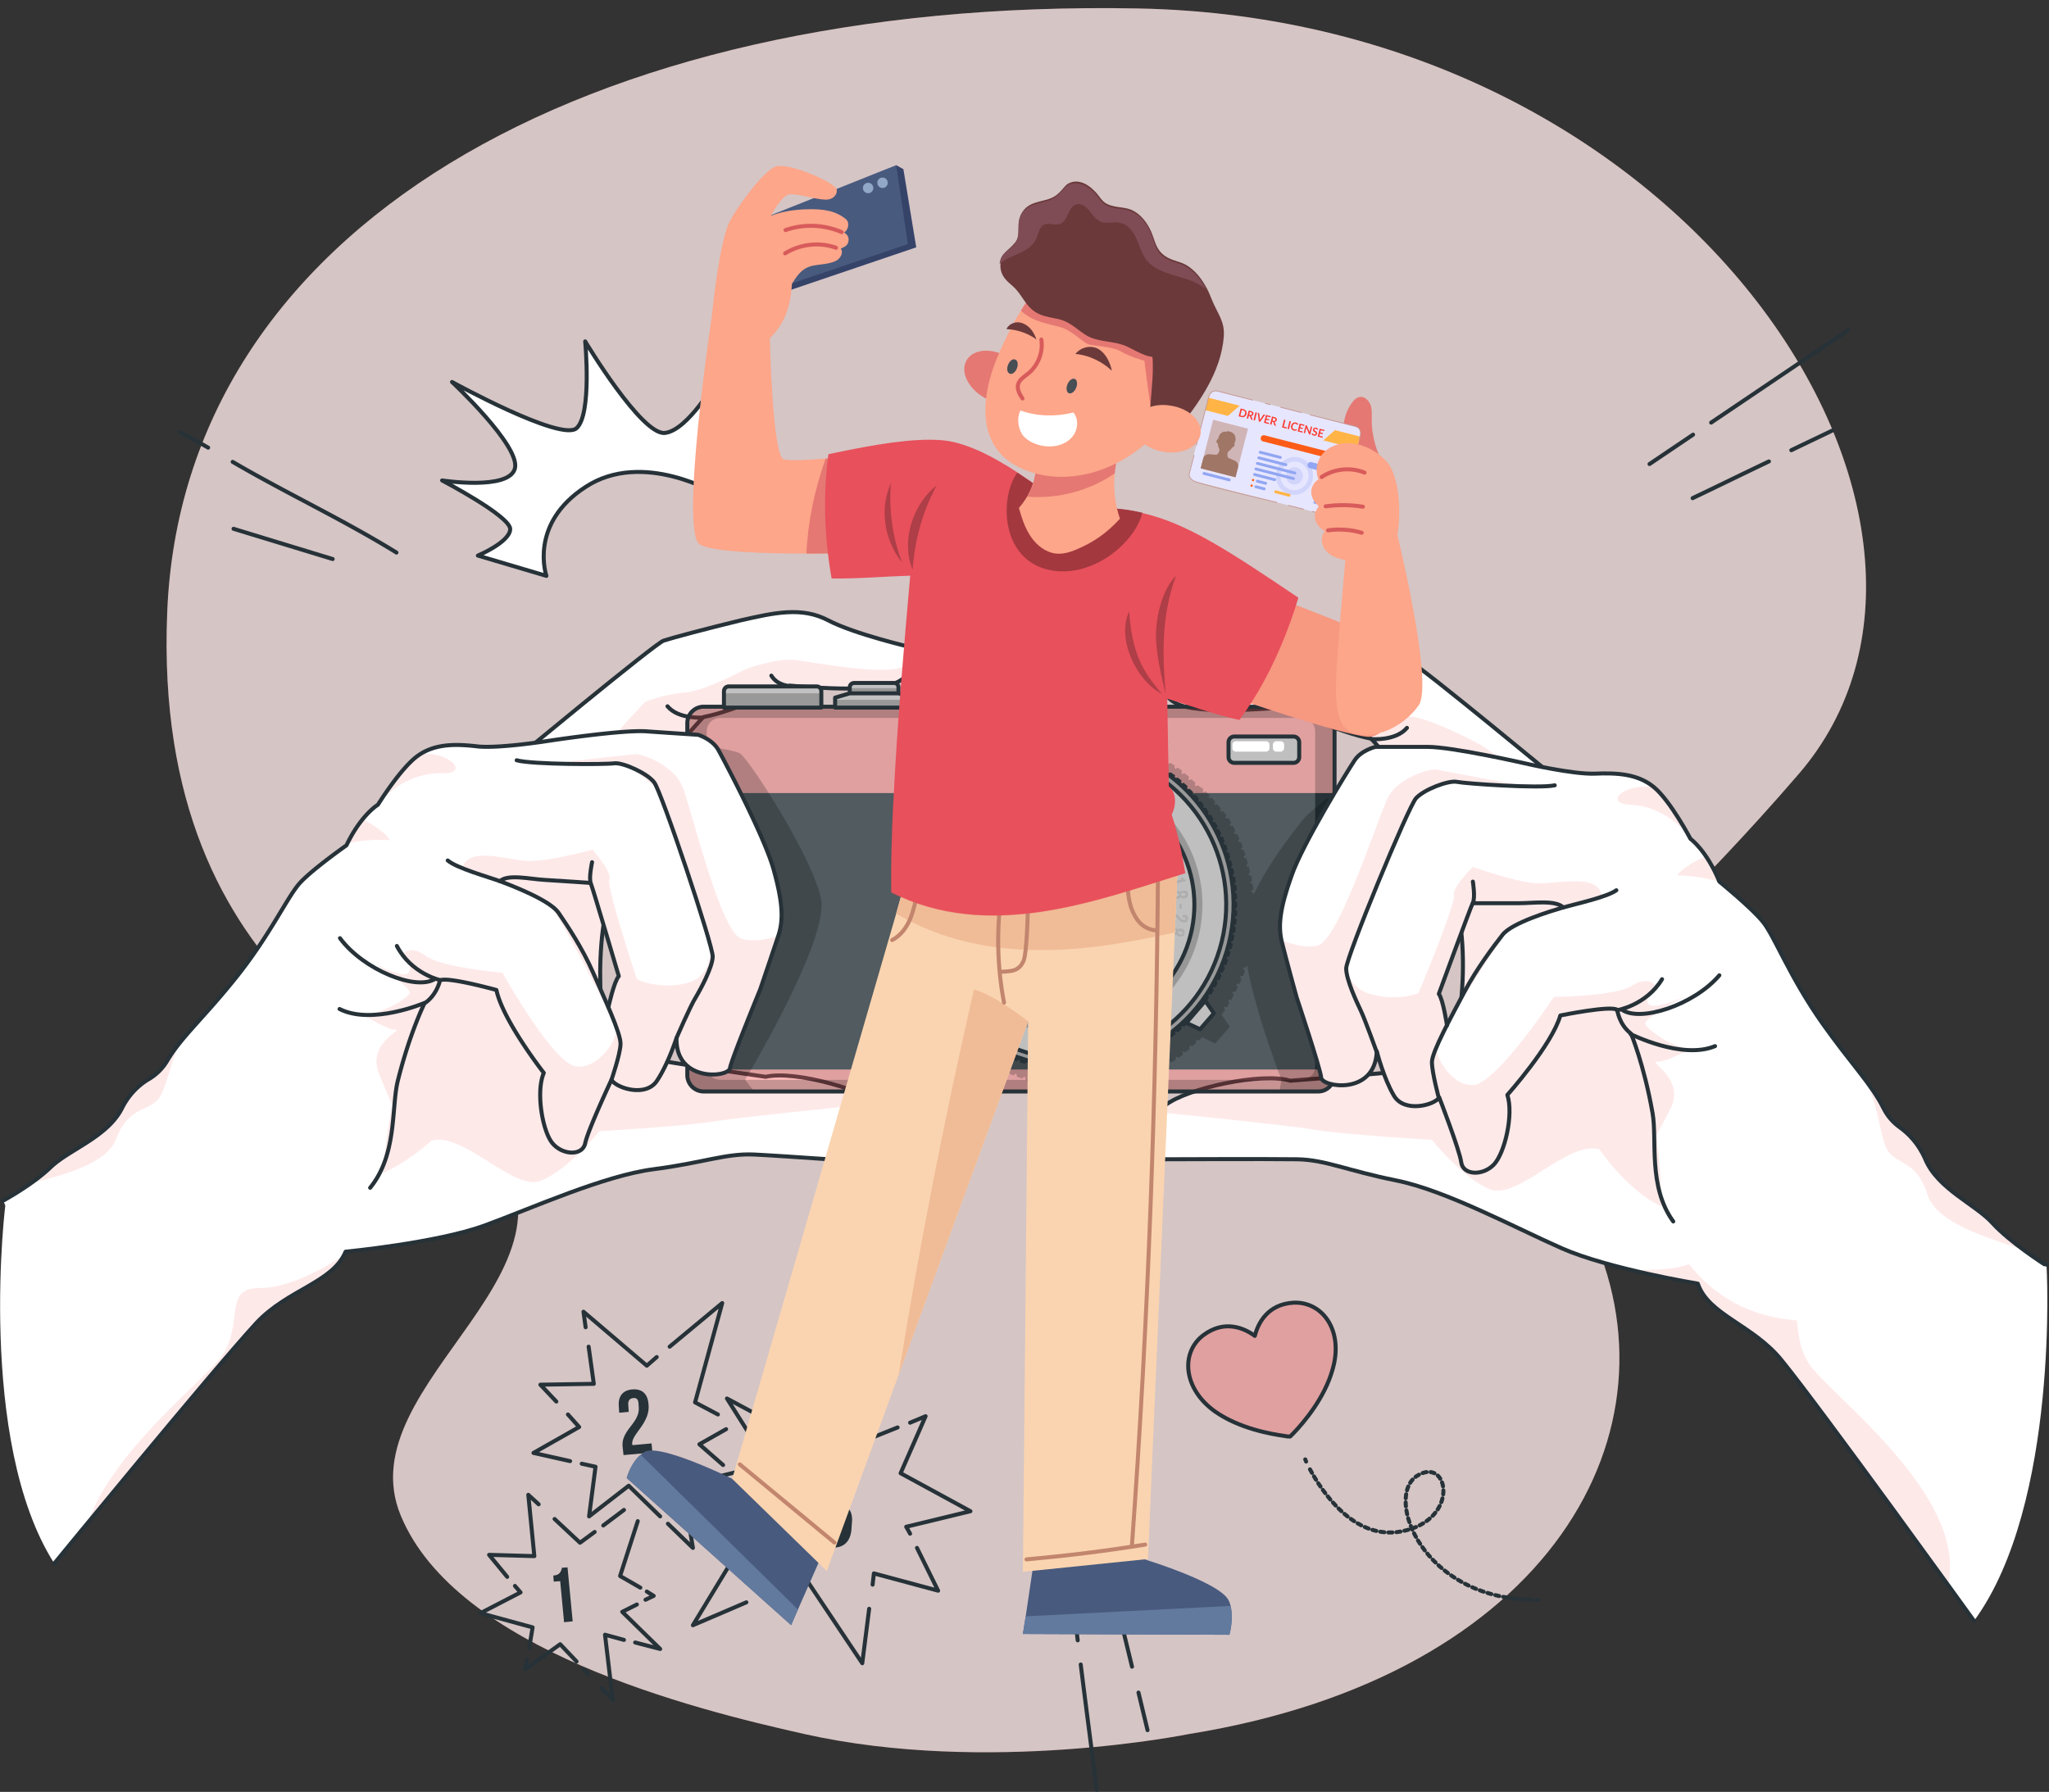 <svg width="511" height="447" fill="none" xmlns="http://www.w3.org/2000/svg"><rect width="100%" height="100%" fill="#333333" stroke="none"/><path d="M296.498 432.565s-50.186 10.234-95.859 0c-27.941-6.248-86.833-21.006-100.696-54.507-13.863-33.502 52.981-62.156 20.096-96.088-14.185-14.65-82.211-34.04-78.342-129.159C45.458 57.477 145.186-.478 283.71 2.108c138.523 2.585 218.478 128.835 164.852 190.991-53.518 62.156-76.623 62.371-52.335 113 24.287 50.522-9.457 111.924-99.729 126.466z" fill="#F95151" fill-opacity=".32"/><path opacity=".7" d="M296.498 432.565s-50.186 10.234-95.859 0c-27.941-6.248-86.833-21.006-100.696-54.507-13.863-33.502 52.981-62.156 20.096-96.088-14.185-14.65-82.211-34.04-78.342-129.159C45.458 57.477 145.186-.478 283.71 2.108c138.523 2.585 218.478 128.835 164.852 190.991-53.518 62.156-76.623 62.371-52.335 113 24.287 50.522-9.457 111.924-99.729 126.466z" fill="#fff"/><path d="M137.986 393.031c1.612-.107 1.934-.969 2.149-1.939l1.397-.107 1.29 13.465-2.15.215-.967-10.233-1.612.107-.107-1.508z" fill="#263238"/><path d="M150.452 380.535l5.159-3.878m-17.303 2.263l6.341 5.924 3.653-2.693m-21.815 11.203l-4.513-5.493 11.284.323-1.505-15.297 2.579 2.37m-2.364 35.872l.86-5.171-13.004-3.555 9.995-5.17-1.398-1.616m15.368 18.851l-4.084-4.309-8.705 6.248.43-2.478m15.26 3.663l-1.182-1.185m10.102-7.325l-4.728-1.293 1.934 16.266-2.794-2.908m8.813-20.898l-3.654 1.831 9.457 9.264-6.233-1.616m2.901-12.711l1.719 1.077-2.042.97m-1.934-19.606l-4.406 13.681 5.051 2.908" stroke="#263238" stroke-miterlimit="10" stroke-linecap="round" stroke-linejoin="round"/><path d="M157.867 348.757c-.752.108-1.289.539-1.182 1.724l.107 1.724-2.364.215-.107-1.508c-.215-2.478.859-4.094 3.331-4.309 2.472-.215 3.869 1.077 4.084 3.663.215 2.046-.43 3.878-2.472 6.571-1.289 1.723-1.612 2.477-1.612 3.339 0 .108 0 .215.108.323l4.728-.431.215 2.262-7.2.647-.215-1.939c-.215-1.724.322-3.124 2.042-5.279 1.719-2.154 2.149-3.447 1.934-5.17 0-1.616-.537-1.939-1.397-1.832z" fill="#263238"/><path d="M138.738 349.619l-3.976-4.201 13.325-.215-1.289-9.265m-4.621 28.547l-9.135-2.047 11.392-6.463-2.794-3.124m22.997 25.422l-7.845-7.648-9.886 7.648 1.612-12.388-3.439-.754m30.52 3.34l-5.911-1.293 3.117 18.959-6.233-6.032m14.508-23.592l-6.663 3.771 5.911 5.17m-13.327-29.515l13.111-10.88-6.77 24.776 5.696 3.016m-32.992-21.76l-.538-3.878 15.798 13.465 2.471-2.154" stroke="#263238" stroke-miterlimit="10" stroke-linecap="round" stroke-linejoin="round"/><path d="M209.988 370.948c.107-1.723-.43-2.262-1.397-2.37-.967-.107-1.612.431-1.719 1.832l-.108 1.292-2.902-.215.108-1.077c.215-3.124 1.934-4.848 4.943-4.632 3.009.215 4.514 2.154 4.192 5.278v.539c-.108 2.154-.968 3.339-2.472 3.878v.107c1.504.754 2.042 2.262 1.827 4.309l-.108 1.508c-.215 3.124-1.934 4.848-4.943 4.632-3.009-.215-4.514-2.154-4.191-5.278l.107-1.616 2.902.216-.108 1.831c-.107 1.4.43 1.939 1.505 2.047.967.107 1.612-.324 1.719-2.155l.108-1.508c.107-1.831-.43-2.585-1.827-2.693l-1.075-.108.215-2.801 1.182.108c1.182.108 1.935-.323 2.042-1.939v-1.185z" fill="#263238"/><path d="M192.793 355.005l6.986 3.663 2.686-23.807 2.257 3.878m-17.087 42.227l1.719-2.8-10.316-9.803 12.573-3.124-10.317-16.374 7.63 4.094m-2.794 46.751l-13.325 5.709 13.003-21.436m30.95 17.343l-1.719 13.573-14.401-21.545-8.812 3.878m36.861-11.095l5.266 10.664-16.012-4.308-.323 2.8m9.349-40.395l3.869-1.616-6.233 14.219 17.41 9.48L226 380.859l.967 1.723m-19.021-38.133l8.382 14.65 7.523-3.016M51.906 111.661a216.423 216.423 0 00-6.878-3.77m53.841 29.947c-13.433-8.295-27.404-14.758-40.837-22.622m24.932 24.237l-24.717-7.54m368.5-26.5l31.595-21.329c.86-.538 1.719-1.185 2.579-1.723m-49.542 33.394c3.654-2.478 7.201-4.848 10.854-7.326m24.502 3.878c3.332-1.615 6.771-3.231 10.102-4.847m-34.711 16.805c6.34-3.017 12.681-6.141 19.021-9.157M269.524 415.222c1.29 10.449 2.687 20.79 3.977 31.239m-6.019-47.721c.43 3.448.86 7.002 1.29 10.45m15.153 13.034l2.257 9.372m-5.804-23.807c.645 2.693 1.29 5.278 1.935 7.971" stroke="#263238" stroke-miterlimit="10" stroke-linecap="round" stroke-linejoin="round"/><path d="M322.72 324.951c-6.663.323-9.027 5.278-9.78 8.294-2.471-1.831-7.415-4.201-12.788-.215-5.803 4.309-5.158 13.465 3.009 19.175 5.911 4.093 13.541 5.493 17.409 6.032.43.108.86.108 1.183.108l.859-.862c2.687-2.801 7.738-8.833 9.672-15.727 2.902-9.588-2.257-17.021-9.564-16.805z" fill="#F95151" fill-opacity=".32" stroke="#263238" stroke-miterlimit="10" stroke-linecap="round" stroke-linejoin="round"/><path d="M325.514 364.054s.108.215.215.539" stroke="#263238" stroke-linecap="round" stroke-linejoin="round"/><path d="M326.696 366.531c2.902 5.387 10.854 17.667 22.676 15.512 15.045-2.8 11.928-19.174 3.868-13.788-7.845 5.386 1.397 30.378 28.801 30.809" stroke="#263238" stroke-linecap="round" stroke-linejoin="round" stroke-dasharray="1.01 1.01"/><path d="M383.116 399.064h.537" stroke="#263238" stroke-linecap="round" stroke-linejoin="round"/><path d="M178.93 123.295s-3.224-15.727-.107-28.654c0 0-7.2 12.711-13.003 13.358-5.804.646-19.882-22.837-19.882-22.837s1.72 18.205-2.149 21.652c-3.869 3.447-31.058-11.527-31.058-11.527s17.088 15.943 15.69 21.545c-1.397 5.601-18.161 3.016-18.161 3.016s17.087 8.941 16.979 12.173c-.107 3.231-8.06 6.571-8.06 6.571l17.088 5.063s-4.514-12.927 9.779-22.191c14.293-9.372 32.884 1.831 32.884 1.831z" fill="#fff" stroke="#263238" stroke-miterlimit="10" stroke-linecap="round" stroke-linejoin="round"/><path d="M13.54 390.015s39.656-48.367 50.402-60.001c7.845-8.402 19.022-10.018 22.246-17.774 0 0 22.46-2.155 34.496-6.464 12.036-4.416 29.876-12.495 42.342-14.111 12.466-1.616 17.946-3.986 25.039-3.663 6.985.323 33.852 2.262 33.852 2.262 2.472-4.847 5.051-8.725-.215-13.465-5.158-4.74-23.535-9.91-30.735-8.187 0 0-37.828-5.386-39.118-6.679-1.289-1.292-5.051-27.146 1.935-43.735l-39.655-2.908S56.527 279.277 1.504 299.528c-.214 0-7.415 60.002 12.037 90.487z" fill="#fff"/><path opacity=".4" d="M219.338 275.183c-11.822 1.185-34.927 3.555-40.3 4.417-7.2 1.293-29.553 2.585-29.553 2.585s-7.845 9.803-14.723 12.388c-6.77 2.586-19.344-12.388-27.189-10.018 0 0-13.433 12.819-26.544 10.772-7.308-1.185-6.878-22.729-.752-47.29 20.096-17.774 33.637-32.747 33.637-32.747l39.654 2.908c-6.985 16.482-3.331 42.443-1.934 43.735 1.29 1.293 39.118 6.679 39.118 6.679 6.448-1.508 21.6 2.37 28.586 6.571zM85.65 313.209c-3.761 6.894-14.293 8.726-21.708 16.697-7.63 8.187-29.66 34.794-41.912 49.66 6.448-18.313 29.768-35.764 33.637-41.796 5.051-7.864 0-16.482 9.027-16.482 9.027.216 20.849-8.079 20.956-8.079-.107 0-.107 0 0 0z" fill="#F95151" fill-opacity=".32"/><path d="M13.54 390.015s39.656-48.367 50.402-60.001c7.845-8.402 19.021-10.018 22.245-17.774 0 0 22.461-2.155 34.497-6.464 12.036-4.416 29.876-12.495 42.342-14.111 12.466-1.616 17.946-3.986 25.039-3.663 6.985.323 33.852 2.262 33.852 2.262 2.472-4.847 5.051-8.725-.215-13.465-5.158-4.74-23.535-9.91-30.735-8.187 0 0-37.828-5.386-39.118-6.679-1.289-1.292-5.051-27.146 1.934-43.735l-39.654-2.908S56.527 279.277 1.504 299.528" stroke="#263238" stroke-miterlimit="10" stroke-linecap="round" stroke-linejoin="round"/><path d="M126.917 190.729s36.538-30.27 38.58-30.916c1.935-.646 10.747-3.016 19.237-5.063 8.489-1.939 15.26-3.447 21.815 0 6.556 3.447 20.956 6.786 20.956 6.786s1.827 6.787-4.728 9.049c-6.556 2.37-25.9.431-25.9.431s-13.433 6.356-21.493 7.864c0 0-17.409 18.528-17.409 26.176" fill="#fff"/><path opacity=".4" d="M227.72 164.876c-.215 2.047-1.397 4.632-4.944 5.817-6.555 2.37-25.899.431-25.899.431s-13.433 6.355-21.493 7.863c0 0-12.251 12.927-16.227 21.653-10.317-2.263-17.84-3.986-17.84-3.986s19.129-21.329 19.559-21.545c.43-.215 4.836-1.939 9.994-2.369 5.159-.431 14.831-5.71 14.831-5.71s7.845-3.016 12.788-2.37c4.944.647 16.12 2.801 22.998 2.37 3.224-.107 5.158-1.077 6.233-2.154z" fill="#F95151" fill-opacity=".32"/><path d="M126.917 190.729s36.538-30.27 38.58-30.916c1.935-.646 10.747-3.016 19.237-5.063 8.489-1.939 15.26-3.447 21.815 0 6.556 3.447 20.956 6.786 20.956 6.786s1.827 6.787-4.728 9.049c-6.556 2.37-25.9.431-25.9.431s-13.433 6.356-21.493 7.864c0 0-17.409 18.528-17.409 26.176m38.902-33.932s-3.009-.108-4.513-2.586m-16.98 10.449s-6.126.539-8.92-2.8" stroke="#263238" stroke-miterlimit="10" stroke-linecap="round" stroke-linejoin="round"/><path d="M492.301 404.342s-37.935-52.676-47.93-64.956c-7.2-8.941-18.269-11.311-20.956-19.175 0 0-22.245-3.662-33.959-8.833-11.714-5.171-28.908-14.435-41.267-16.912-12.358-2.478-17.624-5.171-24.717-5.279-7.092-.108-33.959 0-33.959 0-2.149-4.955-4.406-9.048 1.075-13.465 5.48-4.309 24.18-8.295 31.165-6.14 0 0 38.043-2.801 39.44-3.986 1.397-1.185 6.878-26.823.967-43.735l39.762-.216s54.808 70.02 108.433 93.826c.108-.107 3.332 59.678-18.054 88.871z" fill="#fff"/><path opacity=".4" d="M424.06 302.652c-13.218 2.155-25.147-15.942-25.147-15.942-7.737-2.37-20.311 12.603-27.189 10.018-6.77-2.586-14.615-12.388-14.615-12.388s-22.353-1.293-29.553-2.586c-5.158-.861-26.652-3.124-38.795-4.309.537-.646 1.074-1.184 1.827-1.831 5.48-4.309 24.179-8.294 31.165-6.14 0 0 38.043-2.801 39.547-3.986 1.397-1.185 6.878-26.822.967-43.735l39.763-.215s9.242 11.741 23.857 27.361c6.556 24.884 5.588 52.569-1.827 53.753zm61.793 92.641c-11.284-15.619-34.067-46.859-41.374-56.015-7.201-8.941-18.27-11.311-20.956-19.175 0 0-7.63-1.292-16.228-3.339 5.911.108 11.069-.215 13.863-1.4 0 0 11.822 8.294 20.849 8.187 9.027-.108 3.976 8.51 9.027 16.481 4.729 7.541 39.762 32.748 34.819 55.261z" fill="#F95151" fill-opacity=".32"/><path d="M492.301 404.342s-37.935-52.676-47.93-64.956c-7.2-8.941-18.269-11.311-20.956-19.175 0 0-22.245-3.662-33.959-8.833-11.714-5.171-28.908-14.435-41.267-16.912-12.358-2.478-17.624-5.171-24.717-5.279-7.092-.108-33.959 0-33.959 0-2.149-4.955-4.406-9.048 1.075-13.465 5.48-4.309 24.18-8.295 31.165-6.14 0 0 38.043-2.801 39.44-3.986 1.397-1.185 6.878-26.823.967-43.735l39.762-.216s54.808 70.02 108.433 93.826" stroke="#263238" stroke-miterlimit="10" stroke-linecap="round" stroke-linejoin="round"/><path d="M390.424 196.115s-36.539-30.27-38.581-30.916c-1.934-.646-10.746-3.016-19.236-5.063-8.49-1.939-15.26-3.447-21.816 0-6.555 3.447-20.955 6.787-20.955 6.787s-1.827 6.786 4.728 9.048c6.555 2.37 25.899.431 25.899.431s13.434 6.356 21.493 7.864c0 0 17.41 18.528 17.41 26.176" fill="#fff"/><path opacity=".4" d="M388.274 197.085l-28.908 13.465c0-7.648-17.41-26.176-17.41-26.176-8.06-1.508-21.493-7.864-21.493-7.864s-19.344 1.939-25.899-.431c-2.579-.969-3.869-2.478-4.514-4.093 2.042 1.4 5.696 2.693 11.929 1.939 11.176-1.293 19.666-5.925 22.138-5.387 2.472.431 3.116 4.309 3.116 4.309s18.7 7.433 22.783 6.033c4.084-1.401 19.559 7.109 19.559 7.109s9.994 7.002 18.699 11.096z" fill="#F95151" fill-opacity=".32"/><path d="M390.424 196.115s-36.539-30.27-38.581-30.916c-1.934-.646-10.746-3.016-19.236-5.063-8.49-1.939-15.26-3.447-21.816 0-6.555 3.447-20.955 6.787-20.955 6.787s-1.827 6.786 4.728 9.048c6.555 2.37 25.899.431 25.899.431s13.434 6.356 21.493 7.864c0 0 17.41 18.528 17.41 26.176m-38.903-33.932s3.009-.108 4.514-2.585m16.98 10.449s6.125.538 8.919-2.801" stroke="#263238" stroke-miterlimit="10" stroke-linecap="round" stroke-linejoin="round"/><path d="M328.738 272.275H175.492a4.087 4.087 0 01-4.084-4.094v-87.793a4.087 4.087 0 014.084-4.094h153.246a4.087 4.087 0 014.084 4.094v87.793c-.108 2.262-1.827 4.094-4.084 4.094z" fill="#F95151" fill-opacity=".32"/><path opacity=".3" d="M328.738 176.402H175.492a4.087 4.087 0 00-4.084 4.093v87.794a4.087 4.087 0 004.084 4.093h153.246a4.087 4.087 0 004.084-4.093v-87.794c-.108-2.262-1.827-4.093-4.084-4.093zm-.752 89.625c0 1.831-1.505 3.339-3.332 3.339H179.576c-1.827 0-3.332-1.508-3.332-3.339v-83.593c0-1.831 1.505-3.339 3.332-3.339h145.078c1.827 0 3.332 1.508 3.332 3.339v83.593z" fill="#000" fill-opacity=".7"/><path d="M332.714 197.839H171.408v68.942h161.306v-68.942z" fill="#263238"/><path opacity=".2" d="M327.986 197.839H176.244v68.942h151.742v-68.942z" fill="#fff"/><path opacity=".3" d="M185.809 269.366l2.364 3.016h-12.681a4.087 4.087 0 01-4.084-4.093v-82.838s11.069 1.4 13.111 2.477c2.149 1.185 18.162 25.961 20.204 36.195 2.149 10.341-18.914 45.243-18.914 45.243zm144.971-70.127l-4.943 4.201s-8.705 10.126-13.219 19.821v-.539l-.537-.215v-.323l.537-.323-.215-1.293-.537-.215v-.324l.43-.323-.322-1.292-.538-.108c0-.108 0-.216-.107-.323l.43-.431-.323-1.293-.537-.108c0-.107-.107-.215-.107-.323l.429-.431-.429-1.292-.538-.108c0-.108-.107-.215-.107-.323l.43-.431-.43-1.185-.538-.108c0-.107-.107-.215-.107-.323l.43-.431-.538-1.185h-.537c0-.107-.107-.215-.107-.323l.322-.431-.537-1.185h-.645c0-.107-.108-.215-.108-.323l.323-.539-.645-1.184h-.645c0-.108-.107-.216-.107-.324l.322-.538-.645-1.077-.644.107c-.108-.107-.108-.215-.215-.215l.322-.539-.752-1.077-.645.108c0-.108-.107-.216-.215-.216l.215-.538-.86-1.078-.537.108c-.108-.108-.108-.215-.215-.215l.215-.539-.86-.969-.537.107-.215-.215.215-.539-.967-.969-.538.215-.215-.215.215-.539-1.397-.969-.537.215-.215-.215.108-.647-.968-.861-.537.215-.215-.215.108-.647-1.075-.862-.537.216c-.108-.108-.215-.108-.215-.216l.107-.646-1.075-.754-.537.323c-.107-.107-.215-.107-.215-.215v-.647l-1.074-.646-.538.323c-.107-.107-.215-.107-.322-.215v-.539l-1.182-.646-.538.323c-.107 0-.215-.108-.322-.108v-.538l-1.182-.539-.43.323c-.108 0-.215-.107-.322-.107v-.647l-1.183-.538-.429.431c-.108 0-.215-.108-.323-.108l-.107-.647-1.29-.43-.43.43c-.107 0-.215-.107-.322-.107l-.108-.539-1.289-.431-.43.431c-.108 0-.215-.108-.322-.108l-.108-.538-1.29-.323-.429.431c-.108 0-.215-.108-.323-.108l-.107-.539-1.29-.215-.43.431c-.107 0-.215 0-.322-.108l-.215-.539-1.29-.215-.322.538h-.322l-.215-.538-1.29-.108-.322.539h-.323l-.215-.539-1.289-.108-.323.539h-.43l-.322-.539h-.967l-.323.539h-.322l-.322-.539-1.29.108-.215.539h-.322l-.323-.539-1.289.108-.215.538h-.323l-.322-.43-1.29.215-.214.539c-.108 0-.215 0-.323.107l-.43-.431-1.289.324-.108.538c-.107 0-.215 0-.322.108l-.43-.431-1.29.323-.107.539c-.108 0-.215.108-.322.108l-.43-.431-1.29.431-.107.646c-.108 0-.215.108-.323.108l-.43-.431-1.289.431-.108.646c-.107 0-.215.108-.322.108l-.43-.431-1.182.538v.647c-.108 0-.215.107-.322.107l-.43-.323-1.182.539v.646c-.108 0-.215.108-.323.108l-.537-.323-1.182.646v.646c-.108 0-.215.108-.323.108l-.537-.323-1.075.646.108.647c-.108.107-.215.107-.215.107l-.538-.323-1.074.754.107.647c-.107.107-.215.107-.215.215l-.537-.215-1.075.861.108.647-.215.215-.537-.215-.968.862.108.538-.215.216-.537-.216-.968.862.215.539-.215.215-.537-.215-.86.969.215.539-.215.215-.537-.108-.86.97.215.538-.215.216-.645-.108-.859 1.077.215.539a.231.231 0 01-.215.215l-.645-.107-.752 1.077.322.539c-.107.107-.107.215-.107.215l-.645-.108-.645 1.077.322.539c0 .108-.107.216-.107.216h-.645l-.645 1.184.323.539c-.108.108-.108.216-.108.323h-.644l-.538 1.185.323.431c0 .108-.108.216-.108.323h-.645l-.537 1.185.43.431c0 .108-.108.216-.108.323l-.537.108-.43 1.185.43.431c0 .108-.107.215-.107.323l-.538.108-.43 1.292.43.431c0 .108-.107.216-.107.323l-.538.108-.322 1.293.43.431c0 .107 0 .215-.108.323l-.537.108-.322 1.292.43.323c0 .108 0 .216-.108.324l-.537.215-.215 1.293.537.323v.323l-.537.215-.108 1.293.538.323v.323l-.538.216-.107 1.293.537.323v.323l-.537.323v1.293l.537.323v.431l-.537.323.107 1.293.538.215v.323l-.538.323.108 1.293.537.216v.323l-.537.323.215 1.293.537.215v.323l-.43.323.323 1.293.537.108c0 .107.107.215.107.323l-.429.431.322 1.292.537.108c0 .108.108.216.108.323l-.43.431.43 1.293.645.108c0 .107.107.215.107.323l-.43.431.43 1.292.645.108c0 .108.107.215.107.323l-.43.431.538 1.185h.645c0 .108.107.215.107.323l-.322.431.537 1.185h.645c0 .108.107.215.107.323l-.322.539.645 1.185h.644c0 .107.108.215.108.323l-.322.538.752 1.078.645-.108c0 .108.107.215.107.215l-.322.539.752 1.077.645-.107.215.215-.215.539.859 1.077.538-.108.215.216-.215.538.859.97.538-.108.215.215-.215.539.86.969.537-.215.215.215-.215.539.967.97.537-.216.215.216-.107.538.967.862.537-.215c.108.107.215.107.215.215l-.107.539 1.075.861.537-.215c.107.108.215.108.215.215l-.108.647 1.075.754.537-.323c.108.107.215.107.215.215l-.107.646 1.182.647.537-.323c.108.107.215.107.323.107v.647l1.182.646.537-.323c.108 0 .215.107.322.107v.647l1.183.538.429-.323c.108 0 .215.108.323.108v.646l1.182.539.43-.431c.107 0 .215.108.322.108l.108.646 1.289.431.43-.431c.108 0 .215.108.323.108l.107.646 1.29.431.429-.431c.108 0 .215 0 .323.108l.107.646 1.29.323.43-.431c.107 0 .215 0 .322.108l.108.539 1.289.215.43-.431h.322l.215.539 1.29.215.322-.538h.323l.215.538 1.289.108.323-.538h.322l.215.538 1.29.108.322-.539h.43l.322.539h1.29l.322-.539h.323l.322.539 1.29-.108.215-.538h.322l.322.538 1.29-.108.215-.538h.322l.323.538 1.289-.215.215-.539h.323l.322.431 1.29-.323.107-.539c.108 0 .215 0 .322-.107l.43.431 1.29-.324.107-.646c.108 0 .215-.108.323-.108l.43.431 1.289-.431.108-.646c.107 0 .215-.108.322-.108l.43.431 1.182-.431.108-.646c.107 0 .214-.108.322-.108l.43.323 1.182-.538v-.646c.107 0 .215-.108.322-.108l.538.323 1.182-.646v-.539c.107-.108.215-.108.322-.108l.538.323 1.182-.646v-.646c.107-.108.215-.108.215-.108l.537.323 1.075-.754-.108-.538c.108-.108.215-.108.215-.216l.537.323 1.075-.754-.107-.646c.107-.108.214-.108.214-.216l.538.216 1.074-.862-.107-.646c.107-.108.215-.108.215-.216l.537.216.967-.862-.107-.539.215-.215.537.215.86-.861 3.224 1.615 3.654-4.201-2.15-3.124h.215l.753-1.077-.323-.538c0-.108.108-.216.108-.216l.645.108.644-1.077-.322-.431c.107-.108.107-.216.107-.323h.645l.645-1.185-.322-.539c0-.108.107-.215.107-.323h.645l.537-1.185-.322-.431c0-.108.107-.215.107-.323h.645l.537-1.185-.322-.431c0-.108.107-.215.107-.323l.645-.108.43-1.293-.43-.43c0-.108.108-.216.108-.324l.645-.107.214-.539c2.257 12.604 8.598 28.654 8.598 28.654l-.43 2.262.537.539h9.242a4.087 4.087 0 004.084-4.094v-68.726l-2.257-.108z" fill="#000" fill-opacity=".7"/><path d="M328.738 272.275H175.492a4.087 4.087 0 01-4.084-4.094v-87.793a4.087 4.087 0 014.084-4.094h153.246a4.087 4.087 0 014.084 4.094v87.793c-.108 2.262-1.827 4.094-4.084 4.094z" stroke="#263238" stroke-miterlimit="10" stroke-linecap="round" stroke-linejoin="round"/><path d="M204.83 172.416v4.094h-24.287v-4.094c0-.646.537-1.185 1.182-1.185h22.031c.537 0 1.074.539 1.074 1.185z" fill="#999"/><path opacity=".4" d="M204.83 172.416v.539h-24.287v-.539c0-.646.537-1.185 1.182-1.185h22.031c.537 0 1.074.539 1.074 1.185z" fill="#fff"/><path d="M204.83 172.416v4.094h-24.287v-4.094c0-.646.537-1.185 1.182-1.185h22.031c.537 0 1.074.539 1.074 1.185z" stroke="#263238" stroke-miterlimit="10" stroke-linecap="round" stroke-linejoin="round"/><path d="M227.72 174.032v2.478h-19.451v-2.478l3.654-1.077v-1.508c0-.646.537-1.077 1.075-1.077h9.994c.645 0 1.075.538 1.075 1.077v1.508l3.653 1.077z" fill="#999"/><path opacity=".4" d="M227.72 174.571v-.539l-3.653-1.077h-12.252l-3.546 1.077v.539h19.451zm-3.653-3.124v.215h-12.252v-.215c0-.646.538-1.077 1.075-1.077h9.994c.753 0 1.183.431 1.183 1.077z" fill="#fff"/><path d="M227.72 174.032v2.478h-19.451v-2.478l3.654-1.077v-1.508c0-.646.537-1.077 1.075-1.077h9.994c.645 0 1.075.538 1.075 1.077v1.508l3.653 1.077zm-15.905-1.077h12.252" stroke="#263238" stroke-miterlimit="10" stroke-linecap="round" stroke-linejoin="round"/><path d="M307.89 224.769v1.939l.645-.323v-1.293l-.645-.323zm-81.137 0l-.645.323v1.293l.645.323v-1.939zm81.029 3.986l.752-.323v-1.185l-.644-.431-.108 1.939zm-80.921-6.032l-.645.323-.108 1.185.645.431.108-1.939zm80.706 8.079l.753-.216.107-1.292-.645-.431-.215 1.939zm-80.491-10.126l-.753.215-.107 1.293.645.431.215-1.939zm80.169 12.172l.752-.215.215-1.293-.644-.431-.323 1.939zm-79.847-14.219l-.752.216-.215 1.292.644.431.323-1.939zm79.417 16.266l.753-.215.322-1.293-.645-.431-.43 1.939zm-78.987-18.313l-.752.216-.323 1.293.645.43.43-1.939zm78.45 20.252l.859-.108.323-1.292-.645-.431-.537 1.831zm-77.913-22.191l-.859.108-.323 1.293.645.431.537-1.832zm77.376 24.13l.752-.108.43-1.184-.645-.539-.537 1.831zm-76.839-26.069l-.752.108-.322 1.185.537.539.537-1.832zm76.086 28.008h.86l.43-1.185-.537-.646-.753 1.831zm-75.333-29.946h-.752l-.43 1.184.537.647.645-1.831zm74.581 31.885l.752-.107.537-1.078-.537-.646-.752 1.831zm-73.829-33.825l-.752.108-.537 1.077.537.647.752-1.832zm72.862 35.656h.86l.537-1.184-.537-.539-.86 1.723zm-71.895-37.487h-.86l-.537 1.185.537.539.86-1.724zm70.928 39.319h.752l.645-1.077-.43-.647-.967 1.724zm-69.961-41.15h-.752l-.645 1.077.43.646.967-1.723zm68.886 42.873l.752.108.753-1.077-.43-.754-1.075 1.723zm-67.811-44.597l-.752-.107-.645 1.077.322.754 1.075-1.724zm66.629 46.321l.752.108.752-1.078-.322-.646-1.182 1.616zm-65.447-48.044l-.752-.108-.752 1.077.322.647 1.182-1.616zm64.265 49.66l.752.107.752-.969-.322-.754-1.182 1.616zm-62.975-51.276l-.86-.108-.752.97.322.754 1.29-1.616zm61.578 52.784l.752.215.86-.969-.323-.754-1.289 1.508zm-60.289-54.292l-.752-.216-.86.97.323.754 1.289-1.508zm58.892 55.8l.752.215.86-.861-.215-.754-1.397 1.4zm-57.495-57.308l-.752-.216-.86.862.215.754 1.397-1.4zm55.99 58.708l.752.323.967-.861-.322-.754-1.397 1.292zm-54.485-60.109l-.752-.323-.968.862.323.754 1.397-1.293zm52.981 61.51l.752.323.86-.862-.108-.754-1.504 1.293zm-51.476-62.91l-.753-.323-.859.862.107.754 1.505-1.293zm49.864 64.202l.645.323 1.074-.861-.215-.754-1.504 1.292zm-48.252-65.495l-.645-.323-1.075.754.215.862 1.505-1.293zm46.532 66.573l.752.43.967-.754-.107-.754-1.612 1.078zm-44.813-67.65l-.645-.431-1.075.754.108.754 1.612-1.077zm43.094 68.834l.645.324 1.074-.647-.107-.754-1.612 1.077zm-41.375-70.019l-.644-.323-1.075.646.108.754 1.611-1.077zm39.548 70.989l.644.431 1.183-.646-.108-.754-1.719.969zm-37.721-71.958l-.645-.431-1.182.646.108.754 1.719-.969zM285 263.118l1.182-.538v-.862l-1.827.862.645.538zm-35.356-74.759l-1.075.539-.108.862 1.827-.862-.644-.539zm33.421 75.621l1.182-.538v-.754l-1.719.754.537.538zm-31.487-76.483l-1.182.539v.754l1.719-.754-.537-.539zm29.553 77.237l1.182-.431.108-.861-1.827.754.537.538zm-27.619-77.991l-1.182.431-.107.862 1.827-.754-.538-.539zm25.685 78.637l1.182-.43.107-.754-1.827.538.538.646zm-23.75-79.283l-1.182.431-.108.754 1.827-.539-.537-.646zm21.708 79.822l1.182-.323.215-.754-1.935.431.538.646zm-19.667-80.361l-1.182.324-.215.754 1.935-.431-.538-.647zm17.625 80.792l1.182-.215.215-.862-1.934.431.537.646zm-15.583-81.222l-1.182.215-.215.862 1.935-.431-.538-.646z" fill="#263238"/><path d="M273.071 266.673l1.182-.215.323-.754-1.935.323.43.646zm-11.499-81.869l-1.182.216-.323.754 1.935-.323-.43-.647zm9.457 82.085l1.182-.108.323-.754-1.935.215.43.647zm-7.415-82.3l-1.182.108-.323.754 1.935-.216-.43-.646zm5.266 82.515l1.29-.108.322-.754-1.934.108.322.754zm-3.117-82.73l-1.289.107-.323.754 1.935-.107-.323-.754zm1.075 82.73h1.29l.322-.754h-1.934l.322.754zm.967-82.73h-1.182l-.43.754h2.042l-.43-.754zm2.257.107l-1.29-.107-.43.754 2.042.107-.322-.754zm-5.481 82.515l1.29.108.43-.754-2.042-.108.322.754zm7.523-82.299l-1.29-.108-.322.646 1.934.216-.322-.754zm-9.565 82.084l1.29.108.43-.647-2.042-.215.322.754zm11.607-81.869l-1.182-.108-.43.647 1.934.215-.322-.754zm-13.649 81.546l1.182.215.538-.646-2.042-.216.322.647zm15.691-81.115l-1.182-.215-.538.646 1.935.323-.215-.754zm-17.732 80.792l1.182.215.537-.646-1.934-.324.215.755zm19.773-80.253l-1.182-.324-.537.539 1.934.539-.215-.754zm-21.815 79.714l1.182.323.537-.538-1.934-.539.215.754zm23.857-79.176l-1.182-.323-.537.539 1.827.646-.108-.862z" fill="#263238"/><path d="M254.372 265.057l1.182.323.645-.538-1.934-.646.107.861zm27.834-77.883l-1.182-.431-.538.539 1.827.646-.107-.754zm-29.768 77.129l1.182.431.537-.538-1.827-.647.108.754zm31.702-76.375l-1.182-.431-.538.539 1.72.754v-.862zm-33.637 75.621l1.182.431.537-.538-1.719-.754v.861zm35.571-74.651l-1.182-.539-.644.431 1.826.862v-.754zm-37.398 73.682l1.075.538.645-.431-1.827-.861.107.754zm39.225-72.713l-1.182-.646-.645.539 1.72.861.107-.754zm-41.159 71.743l1.182.647.645-.539-1.72-.862-.107.754zm42.879-70.665l-1.075-.647-.645.431 1.72.97v-.754zm-44.599 69.588l1.075.646.645-.431-1.612-.969-.108.754zm46.211-67.649l.107-.754-.967-.755-.752.431 1.612 1.078zm-47.823 65.71l-.107.754.967.754.752-.431-1.612-1.077zm49.435-64.418l.215-.754-1.075-.754-.645.323 1.505 1.185zm-51.047 63.125l-.215.754 1.075.755.645-.324-1.505-1.185zm52.659-61.832l.215-.754-.968-.754-.752.215 1.505 1.293zm-54.27 60.54l-.215.754.967.754.752-.216-1.504-1.292zm55.774-59.14l.215-.754-.967-.862-.752.324 1.504 1.292zm-57.279 57.632l-.215.861.967.862.752-.323-1.504-1.4zm58.676-56.124l.215-.754-.86-.861-.752.215 1.397 1.4zM237.285 253.1l-.215.754.86.862.752-.215-1.397-1.401zm61.363-53.107l.322-.754-.752-.969-.86.215 1.29 1.508zm-62.653 51.491l-.322.754.86.97.752-.216-1.29-1.508zm63.943-49.875l.322-.754-.752-.97-.753.108 1.183 1.616zm-65.232 48.26l-.323.754.753.969.752-.108-1.182-1.615zm66.414-46.644l.322-.646-.645-1.078-.752.108 1.075 1.616zm-67.596 45.028l-.323.646.645 1.077.86-.107-1.182-1.616zm68.67-43.197l.43-.754-.645-1.077-.859.108 1.074 1.723zm-69.745 41.365l-.43.754.645 1.078.86-.108-1.075-1.724zm70.712-39.641l.538-.647-.645-1.077h-.752l.859 1.724zm-71.679 37.918l-.538.646.645 1.077h.86l-.967-1.723zm72.647-36.087l.43-.646-.538-1.078h-.752l.86 1.724zm-73.615 34.256l-.43.646.538 1.077h.752l-.86-1.723zm74.367-32.317l.537-.646-.43-1.185h-.86l.753 1.831zm-75.119 30.378l-.537.646.43 1.077.86.108-.753-1.831zm75.871-28.439l.537-.646-.429-1.185h-.753l.645 1.831zm-76.623 26.5l-.537.646.43 1.185h.752l-.645-1.831zm77.268-24.561l.537-.539-.322-1.185-.86-.215.645 1.939zm-77.913 22.622l-.537.538.322 1.185.86.216-.645-1.939zm78.45-20.683l.537-.431-.322-1.293-.752-.107.537 1.831zm-78.987 18.744l-.537.43.322 1.293.752.108-.537-1.831zm79.417-16.697l.538-.539-.215-1.185-.753-.215.43 1.939zm-79.847 14.65l-.537.539.215 1.185.752.215-.43-1.939zm80.17-12.604l.644-.43-.215-1.293-.752-.216.323 1.939zm-80.493 10.557l-.644.431.215 1.293.752.215-.323-1.939zm80.707-8.51l.645-.431-.107-1.292-.753-.216.215 1.939zm-80.921 6.463l-.645.431.107 1.293.753.215-.215-1.939zm81.029-4.416l.644-.431-.107-1.185-.645-.323.108 1.939zm-81.137 2.37l-.645.431.108 1.185.645.323-.108-1.939z" fill="#263238"/><path d="M306.466 235.33c5.323-21.663-7.88-43.55-29.492-48.887-21.611-5.336-43.447 7.899-48.77 29.562-5.324 21.663 7.88 43.55 29.491 48.887 21.611 5.337 43.447-7.899 48.771-29.562z" fill="#999" stroke="#263238" stroke-miterlimit="10" stroke-linecap="round" stroke-linejoin="round"/><path d="M304.68 234.919c5.087-20.679-7.513-41.575-28.142-46.674-20.63-5.099-41.477 7.531-46.564 28.21-5.087 20.678 7.513 41.575 28.143 46.674 20.63 5.099 41.477-7.531 46.563-28.21z" fill="#BFBFBF" stroke="#263238" stroke-miterlimit="10" stroke-linecap="round" stroke-linejoin="round"/><path opacity=".3" d="M299.429 231.086c2.973-17.778-8.994-34.605-26.73-37.585-17.735-2.98-34.523 9.016-37.495 26.794-2.973 17.778 8.995 34.605 26.73 37.585 17.735 2.98 34.523-9.016 37.495-26.794z" fill="#000" fill-opacity=".7"/><path d="M296.908 233.294c4.183-16.368-5.662-33.035-21.99-37.229-16.328-4.194-32.957 5.675-37.14 22.042-4.184 16.368 5.661 33.035 21.99 37.229 16.328 4.194 32.956-5.675 37.14-22.042z" fill="#BFBFBF" stroke="#263238" stroke-miterlimit="10" stroke-linecap="round" stroke-linejoin="round"/><path d="M290.271 231.41c3.145-12.703-4.578-25.556-17.25-28.709-12.672-3.153-25.495 4.588-28.64 17.291-3.146 12.702 4.577 25.555 17.249 28.708 12.672 3.153 25.495-4.588 28.641-17.29z" fill="#757575" stroke="#263238" stroke-miterlimit="10" stroke-linecap="round" stroke-linejoin="round"/><path d="M302.731 252.777l-3.439 3.986-3.438-1.616 4.728-5.494 2.149 3.124z" fill="#BFBFBF" stroke="#263238" stroke-miterlimit="10" stroke-linecap="round" stroke-linejoin="round"/><g opacity=".3" fill="#000"><path opacity=".3" d="M253.405 200.209l.322.538.43 3.124 1.075-.646.322.539-1.612.969-.322-.539-.43-3.123-.967.538-.323-.538 1.505-.862zm.967.538c-.323-.538-.108-1.077.43-1.292.537-.324 1.074-.108 1.289.538l.967 1.939c.323.539.108 1.077-.43 1.293-.537.323-1.074.108-1.289-.539l-.967-1.939zm1.504 1.724c.108.215.323.323.43.215.215-.107.215-.215.108-.538l-.968-1.939c-.107-.216-.322-.323-.43-.216-.214.108-.214.216-.107.539l.967 1.939zm.753-2.801c-.215-.646 0-1.077.537-1.293.537-.215 1.075 0 1.29.647l.752 1.939c.215.646 0 1.077-.537 1.292-.538.216-1.075 0-1.29-.646l-.752-1.939zm1.289 1.831c.108.324.215.324.43.216.215-.108.323-.216.215-.539l-.752-2.047c-.108-.323-.215-.323-.43-.215-.215.108-.322.215-.215.539l.752 2.046zm2.794-1.185l-.322-2.908.86-.215 1.074 3.985-.537.108-.752-2.801.322 2.909-.537.107-1.182-2.693.752 2.801-.538.108-.967-3.986.86-.215.967 2.8zm2.365-3.447l.644-.107.43 3.447 1.075-.108.107.539-1.719.215-.537-3.986z"/><path opacity=".3" d="M265.978 198.377h.86v.539h-.86v1.185h1.075v.539l-1.719.107-.215-4.093 1.719-.108v.539h-1.075l.215 1.292zm2.15-.646l-.108 2.909h-.537l.215-4.094h.752l.537 2.478.108-2.478h.537l-.215 4.094h-.644l-.645-2.909zm3.116-.862c.645.108.86.539.752 1.185v.108l-.644-.108v-.215c0-.323-.108-.431-.215-.431-.215 0-.323.108-.323.323 0 .323.108.539.43.97.43.538.538.861.538 1.4-.108.646-.43.969-1.075.862-.645-.108-.86-.539-.752-1.185v-.216l.644.108v.323c0 .323.108.431.323.431.215 0 .322-.108.43-.323 0-.323-.108-.539-.43-.97-.43-.538-.538-.861-.538-1.4-.107-.646.215-.969.86-.862zm3.224 4.956c-.645-.216-.86-.647-.645-1.293l.108-.323c.107-.323.322-.647.645-.647-.215-.215-.215-.538-.108-.861v-.108c.215-.646.645-.862 1.29-.646.644.215.859.646.644 1.292v.108c-.107.431-.322.646-.644.646.215.216.215.539.107.97l-.107.323c-.215.431-.645.646-1.29.539zm.108-.647c.214.108.322 0 .429-.323l.108-.323c.107-.323 0-.431-.215-.539-.215-.107-.43 0-.43.323l-.107.324c-.108.43.107.538.215.538zm.322-2.262c-.108.323 0 .431.215.539.215.107.322 0 .43-.324l.107-.215c.108-.323 0-.539-.215-.539-.215-.107-.322 0-.43.324l-.107.215zm1.612 2.801l-.215.538-.537-.215.215-.539.537.216zm.967 1.185c-.537-.216-.752-.754-.537-1.293l.107-.323c.108-.323.43-.539.753-.646-.215-.216-.215-.539 0-.862v-.108c.214-.646.752-.754 1.289-.539.537.216.752.755.537 1.293v.108c-.214.323-.429.538-.644.538.215.216.215.539 0 .97l-.108.323c-.322.646-.752.754-1.397.539zm.215-.539c.215.108.322 0 .537-.323l.108-.323c.107-.323.107-.431-.108-.539-.215-.108-.429 0-.537.323l-.107.324c-.108.323 0 .43.107.538zm.645-2.262c-.108.323 0 .431.107.539.215.107.323 0 .538-.216l.107-.215c.108-.323 0-.539-.107-.539-.215-.108-.323-.108-.538.323l-.107.108zm2.256 1.723l.968.539-.323.539-.967-.539.322-.539zm3.655 1.509c.215-.324.215-.431 0-.539-.215-.108-.323-.108-.538.108l-.107.215-.538-.323.108-.216c.43-.538.86-.646 1.397-.215.537.323.537.862.107 1.4l-.107.108c-.215.323-.537.431-.86.431.215.323.108.646-.107.97l-.215.215c-.43.539-.86.646-1.397.215-.538-.323-.538-.861-.108-1.4l.215-.323.538.323-.215.323c-.215.216-.108.431 0 .539.215.108.322.108.537-.216l.215-.215c.215-.323.215-.539 0-.646l-.215-.108.322-.431.215.108c.215.107.323.107.538-.108l.215-.215zm.967.646c.429-.539.967-.539 1.397-.108.43.431.43.862 0 1.401l-.108.107-.43-.431.108-.107c.215-.216.215-.431 0-.539-.215-.108-.323-.108-.645.108l-.537.538c.215-.107.43-.107.644.108.323.323.323.754-.107 1.185l-.537.539c-.43.538-.967.538-1.397.107-.43-.43-.43-.969 0-1.4l1.612-1.508zm-.538 1.508l-.537.539c-.215.215-.215.431 0 .538.107.108.322.108.537-.107l.538-.539c.215-.215.215-.431 0-.539-.108-.107-.323-.107-.538.108zm.967 2.37l-.429.431-.43-.431.43-.431.429.431zm.43 1.4c-.429-.538-.322-.969.108-1.4l.215-.215c.322-.216.537-.324.86-.216-.108-.323 0-.539.322-.862l.107-.107c.538-.431.968-.431 1.397.107.43.539.323.97-.107 1.401l-.107.107c-.323.216-.538.324-.86.216.107.323-.108.646-.323.862l-.215.215c-.429.431-.967.431-1.397-.108zm.43-.323c.108.108.323.216.538 0l.322-.215c.215-.216.215-.431.107-.539-.107-.215-.322-.215-.537 0l-.322.216c-.215.215-.215.323-.108.538zm1.505-1.831c-.215.215-.215.431-.108.539.108.107.323.215.538 0l.215-.108c.322-.216.215-.431.107-.539-.107-.108-.322-.215-.537 0l-.215.108zm.645 3.555l2.579-1.293.537.754-3.224 2.37-.322-.539 2.364-1.723-2.579 1.4-.323-.538 2.042-2.047-2.364 1.723-.322-.43 3.223-2.37.538.754-2.149 1.939zm1.719 2.693l2.794-.97.43.754-3.547 1.939-.322-.538 2.579-1.401-2.794.97-.322-.539 2.256-1.723-2.579 1.4-.215-.539 3.547-1.938.43.754-2.257 1.831zm3.546 1.939c.215.431.43.431.753.431l.107.431-3.761 1.4-.215-.646 2.901-1.078-.215-.43.43-.108zm-1.934 3.339l-.538.216-.215-.539.538-.215.215.538zm2.042-.538l-.538.215-.215-.539.538-.215.215.539zm.967.754c.108.43.322.538.645.538l.107.431-3.976.862-.107-.646 3.009-.647-.108-.431.43-.107zm-2.364 3.124l-.645.107-.108-.646.645-.108.108.647zm-.43 1.4c-.107-.646.322-1.077.967-1.077h.323c.43 0 .644 0 .859.323.108-.323.323-.431.753-.431h.107c.645-.108 1.075.215 1.075.862.107.646-.323 1.077-.967 1.077h-.108c-.43 0-.645-.108-.86-.323-.107.323-.429.431-.752.431h-.322c-.645.107-1.075-.216-1.075-.862zm.537-.108c0 .216.108.323.538.323h.322c.323 0 .43-.215.43-.43 0-.216-.215-.324-.537-.324h-.323c-.322.108-.43.216-.43.431zm2.257-.538c-.322 0-.43.215-.43.431 0 .215.108.323.43.323h.215c.323 0 .43-.216.43-.431 0-.216-.107-.323-.537-.323h-.108zm-.322 2.8v1.185h-.538v-1.185h.538zm.967 3.663c0-.215-.108-.323-.323-.323h-.43l.108-.647h.43c.644.108.967.431.859 1.078-.107.646-.429.861-1.074.861-.538-.107-.967-.323-1.505-.969-.322-.431-.537-.539-.752-.539h-.107l-.108 1.185-.537-.107.215-1.832.537.108c.43 0 .752.215 1.182.754.43.539.752.754 1.182.754.215 0 .323-.108.323-.323zm-3.224 1.616l-.645-.108.107-.646.645.107-.107.647zm-.967 1.185c.107-.647.645-.862 1.182-.754l.322.107c.323.108.645.324.753.539a.833.833 0 01.859-.215h.108c.645.107.859.646.752 1.184-.107.647-.645.862-1.182.755h-.108c-.429-.108-.644-.324-.644-.539-.215.215-.538.323-.86.215l-.322-.107c-.753-.216-.968-.647-.86-1.185zm.645.107c0 .216 0 .324.322.431l.322.108c.323.108.43 0 .538-.215.107-.216 0-.431-.323-.431l-.322-.108c-.43-.108-.537 0-.537.215zm2.256.216c-.322-.108-.429 0-.537.215 0 .216 0 .323.322.431l.215.108c.323.108.538 0 .538-.216 0-.215 0-.323-.323-.43l-.215-.108zm-21.386 20.252l-.859.215-.108-.538.86-.216-.215-1.185-1.075.216-.107-.539 1.719-.323.86 3.986-1.719.323-.108-.539 1.075-.215-.323-1.185zm-2.041.969l-.323-2.908.538-.108.429 3.986-.752.107-.86-2.37.323 2.37-.538.108-.429-3.986.644-.107.968 2.908zm-2.902 1.401c-.645 0-.967-.324-.967-.97v-.108h.645v.216c0 .323.107.431.322.431.215 0 .322-.108.322-.431s-.107-.539-.537-.862c-.537-.431-.752-.754-.752-1.293 0-.646.322-1.077.967-1.077s.967.323.967.97v.215h-.645v-.323c0-.323-.107-.431-.322-.431-.215 0-.322.108-.322.431s.107.539.537.862c.537.431.752.754.752 1.292 0 .647-.322 1.078-.967 1.078zm-3.869-4.417c.645.108.967.539.86 1.185v.323c0 .431-.215.646-.537.754.215.216.322.431.322.862v.108c-.107.646-.537.969-1.075.861-.644-.107-.967-.538-.859-1.185v-.107c0-.431.215-.647.537-.754-.215-.216-.322-.539-.322-.862v-.323c0-.647.429-.97 1.074-.862zm-.107 2.908c0-.323-.108-.43-.323-.43-.215 0-.322.107-.429.43v.216c0 .323.107.431.322.538.215 0 .322 0 .43-.43v-.324zm0-2.369c-.215 0-.323 0-.43.43v.324c0 .323.107.43.322.538.215 0 .323-.108.43-.431v-.323c0-.323-.107-.431-.322-.538zm-1.935-.216l.108-.646.645.108-.108.646-.645-.108zm-1.182-.969c.645.215.86.646.753 1.292l-.108.323c-.107.324-.322.647-.645.754.215.216.323.539.215.862v.108c-.215.646-.644.862-1.182.754-.645-.215-.859-.646-.752-1.293v-.107c.107-.431.322-.647.537-.647-.215-.215-.215-.538-.215-.969l.108-.323c.215-.647.645-.862 1.289-.754zm-.322 2.908c.108-.323 0-.431-.215-.539-.215 0-.322 0-.43.324l-.107.215c-.108.323 0 .539.215.539s.322 0 .43-.323l.107-.216zm.215-2.262c-.215 0-.322 0-.43.323l-.107.323c-.108.323 0 .431.215.539.215.108.429 0 .429-.323l.108-.323c.107-.431 0-.539-.215-.539zm-2.794.969l-1.075-.43.215-.539 1.075.431-.215.538zm-3.869-.861c-.215.323-.108.431.107.538.215.108.323 0 .43-.215l.108-.216.537.324-.108.215c-.322.539-.752.754-1.289.431-.537-.323-.645-.754-.43-1.293v-.108c.215-.43.43-.538.752-.538-.215-.323-.215-.539 0-.97l.108-.323c.322-.538.752-.754 1.289-.431.538.323.645.754.43 1.293l-.107.323-.538-.323.215-.323c.108-.216.108-.431-.107-.539-.215-.107-.323-.107-.537.216l-.108.323c-.215.323-.107.538.108.646l.214.108-.214.538-.215-.107c-.215-.108-.43-.108-.538.215l-.107.216z"/><path opacity=".3" d="M253.19 249.976c-.323.539-.86.754-1.397.323-.538-.323-.645-.861-.215-1.4l.107-.108.538.324-.108.107c-.107.216-.107.431.108.539.214.108.322.108.537-.216l.43-.646a.683.683 0 01-.645 0c-.43-.215-.43-.646-.108-1.185l.43-.646c.323-.539.86-.647 1.397-.323.538.323.645.861.323 1.4l-1.397 1.831zm.215-1.508l.43-.646c.107-.216.107-.431-.108-.539-.215-.107-.322-.107-.537.108l-.43.646c-.108.216-.108.431.107.539.215.215.323.215.538-.108zm-1.397-2.154l.322-.539.538.323-.323.539-.537-.323zm-.645-1.293c.537.431.537.97.107 1.401l-.214.215c-.215.323-.538.431-.86.431.107.323 0 .538-.215.862l-.108.107c-.429.539-.967.539-1.397.108-.537-.431-.537-.969-.107-1.4l.107-.108c.215-.323.538-.431.86-.323a.84.84 0 01.215-.862l.215-.215c.43-.647.967-.647 1.397-.216zm-1.505 2.37c.215-.215.108-.431 0-.539-.107-.107-.322-.107-.537.108l-.107.216c-.215.323-.215.43 0 .538.107.108.322.108.537-.108l.107-.215zm1.183-1.939c-.108-.108-.323-.108-.538.108l-.215.323c-.215.215-.215.431 0 .539.215.107.323.107.538-.108l.215-.323c.215-.216.107-.431 0-.539zm-2.472-1.4l-2.365 1.723-.644-.646 2.901-2.801.43.431-2.042 2.047 2.364-1.724.43.431-1.719 2.37 2.042-2.047.43.431-2.902 2.801-.645-.647 1.72-2.369zm-2.042-2.37l-2.58 1.4-.537-.754 3.224-2.478.323.431-2.257 1.724 2.579-1.4.322.43-2.042 2.155 2.257-1.724.323.431-3.224 2.478-.538-.754 2.15-1.939zm-3.761-1.401c-.215-.431-.538-.431-.753-.323l-.215-.323 3.547-2.047.322.539-2.687 1.508.215.431-.429.215zm-.645-2.693l.537-.215.215.538-.537.216-.215-.539zm2.041-.969l.538-.216.215.539-.538.215-.215-.538zm-3.116.323c-.215-.431-.43-.431-.752-.431l-.215-.431 3.761-1.508.215.539-2.901 1.185.215.43-.323.216zm1.827-3.447l.537-.216.215.539-.537.215-.215-.538zm.322-1.401c.215.647-.107 1.078-.752 1.185l-.322.108c-.323.108-.645.108-.86-.215-.107.323-.322.538-.645.538h-.107c-.645.216-1.075-.107-1.29-.754-.215-.646.108-1.077.752-1.185h.108c.43-.107.645 0 .86.216.107-.323.322-.539.752-.647l.322-.107c.538 0 .967.215 1.182.861zm-2.686 1.078c.322-.108.43-.216.322-.431 0-.216-.215-.323-.537-.216l-.215.108c-.323.108-.43.323-.323.431 0 .215.215.323.538.215l.215-.107zm2.149-.97c0-.215-.215-.323-.537-.215l-.323.107c-.322.108-.43.216-.322.431.107.216.215.323.537.216l.323-.108c.322-.108.322-.215.322-.431zm-2.257-1.831l-.214-1.185.537-.108.215 1.185-.538.108zm-1.612-3.555c0 .215.108.323.43.323h.43v.647h-.43c-.645 0-1.074-.324-1.074-.862 0-.647.322-.97.967-.97.537 0 .967.108 1.612.754.43.323.645.431.859.431h.108v-1.185h.537l.108 1.832h-.538c-.429 0-.752-.108-1.289-.539-.538-.431-.86-.646-1.29-.539-.322-.215-.43-.107-.43.108zm2.902-2.047h.645v.647h-.645v-.647zm.752-1.292c-.107.646-.43.969-1.075.861h-.322c-.43 0-.645-.215-.752-.43-.215.215-.43.323-.86.323h-.107c-.645-.108-.968-.431-.968-1.078.108-.646.43-.969 1.075-.861h.107c.43 0 .645.215.753.431.215-.216.537-.324.859-.324h.323c.752 0 1.075.431.967 1.078zm-2.902.107c.323 0 .43-.107.43-.323 0-.215-.107-.323-.43-.431h-.214c-.323 0-.43.108-.538.323 0 .216.108.324.43.431h.322zm2.365-.107c0-.216-.108-.324-.43-.431h-.323c-.322 0-.429.107-.537.323 0 .215.108.323.43.431h.322c.43 0 .538-.216.538-.323z"/></g><path d="M287.364 217.66v16.158c0 4.201-3.439 7.648-7.63 7.648h-24.61c-4.191 0-7.63-3.447-7.63-7.648V217.66c0-4.202 3.439-7.649 7.63-7.649h24.717c4.084 0 7.523 3.447 7.523 7.649z" fill="#757575" stroke="#263238" stroke-miterlimit="10" stroke-linecap="round" stroke-linejoin="round"/><path opacity=".3" d="M287.364 217.66v16.158c0 4.201-3.439 7.648-7.63 7.648h-24.61c-4.191 0-7.63-3.447-7.63-7.648V217.66c0-4.202 3.439-7.649 7.63-7.649h24.717c4.084 0 7.523 3.447 7.523 7.649z" fill="#000" fill-opacity=".7"/><path opacity=".3" d="M275.758 210.011h-4.729c7.093 1.724 12.466 8.08 12.466 15.728s-5.373 14.111-12.466 15.727h4.729c5.588-3.016 9.457-8.941 9.457-15.727 0-6.787-3.869-12.711-9.457-15.728zm-12.144 0h-4.728a17.839 17.839 0 00-9.35 15.728 17.727 17.727 0 009.457 15.727h4.729c-7.093-1.616-12.466-8.079-12.466-15.727-.108-7.648 5.265-14.112 12.358-15.728z" fill="#000" fill-opacity=".7"/><path opacity=".3" d="M267.375 211.52c-7.845 0-14.185 6.355-14.185 14.219 0 7.864 6.34 14.219 14.185 14.219 7.845 0 14.186-6.355 14.186-14.219-.108-7.864-6.448-14.219-14.186-14.219zm0 25.745c-6.34 0-11.498-5.171-11.498-11.526 0-6.356 5.158-11.526 11.498-11.526 6.341 0 11.499 5.17 11.499 11.526-.107 6.355-5.266 11.526-11.499 11.526z" fill="#000" fill-opacity=".7"/><path d="M267.375 233.71c4.392 0 7.953-3.569 7.953-7.971 0-4.403-3.561-7.972-7.953-7.972s-7.952 3.569-7.952 7.972c0 4.402 3.56 7.971 7.952 7.971z" fill="#263238"/><path d="M267.376 237.804c6.647 0 12.036-5.402 12.036-12.065 0-6.663-5.389-12.065-12.036-12.065-6.648 0-12.037 5.402-12.037 12.065 0 6.663 5.389 12.065 12.037 12.065z" stroke="#263238" stroke-miterlimit="10" stroke-linecap="round" stroke-linejoin="round"/><path d="M283.495 225.739c0 7.648-5.266 14.111-12.466 15.727h-7.415c-7.093-1.723-12.466-8.079-12.466-15.727s5.266-14.112 12.466-15.728h7.415c7.093 1.616 12.466 8.08 12.466 15.728z" stroke="#263238" stroke-miterlimit="10" stroke-linecap="round" stroke-linejoin="round"/><path d="M287.364 225.739c0 6.355-3.009 12.065-7.63 15.727h-24.61c-4.621-3.662-7.63-9.372-7.63-15.727 0-6.356 3.009-12.065 7.63-15.728h24.717c4.514 3.663 7.523 9.372 7.523 15.728z" stroke="#263238" stroke-miterlimit="10" stroke-linecap="round" stroke-linejoin="round"/><path d="M322.613 190.298h-14.831c-.752 0-1.397-.646-1.397-1.4v-3.77c0-.754.645-1.401 1.397-1.401h14.831c.752 0 1.397.647 1.397 1.401v3.77c0 .754-.645 1.4-1.397 1.4z" fill="#BFBFBF" stroke="#263238" stroke-miterlimit="10" stroke-linecap="round" stroke-linejoin="round"/><path d="M315.735 187.497h-7.523a.848.848 0 01-.859-.861v-.862c0-.431.322-.862.859-.862h7.523c.43 0 .86.323.86.862v.862c0 .431-.323.861-.86.861zm3.654 0h-1.075a.848.848 0 01-.86-.861v-.862c0-.431.323-.862.86-.862h1.075c.429 0 .859.323.859.862v.862c0 .431-.43.861-.859.861z" fill="#fff"/><path d="M233.094 192.453h-6.985c-.86 0-1.505-.647-1.505-1.508v-3.34c0-.862.645-1.508 1.505-1.508h6.985c.86 0 1.504.646 1.504 1.508v3.34c0 .861-.644 1.508-1.504 1.508z" fill="#263238"/><path opacity=".2" d="M232.986 191.914h-5.051a.964.964 0 01-.967-.969v-2.37c0-.539.43-.97.967-.97h5.051c.538 0 .968.431.968.97v2.37c0 .538-.43.969-.968.969z" fill="#fff"/><path d="M497.03 305.238c-4.299-4.74-13.649-8.51-16.765-15.943-1.72-3.986-4.299-6.463-6.233-7.864-1.827-1.292-3.224-2.908-4.191-4.847-2.902-5.925-8.275-11.311-15.26-21.222-8.275-11.741-11.929-21.759-14.831-25.314-3.009-3.663-10.854-10.018-10.854-10.018-3.224-7.864-7.2-10.665-7.2-10.665s-4.943-9.372-9.027-12.819c-4.084-3.447-9.35-3.662-14.83-3.447-5.481.216-17.517-2.585-17.517-2.585s-17.947-4.094-24.18-4.094h-13.003s-3.654.862-5.266 3.447c-1.72 2.586-13.004 20.898-15.69 28.762-2.794 7.864-3.439 12.388-2.365 16.589 1.075 4.309 3.654 13.681 3.654 13.681s5.911 17.667 6.126 20.036c.215 2.37 13.433 4.525 13.863-6.571 0 0 1.719 6.787 4.299 11.096 2.579 4.309 9.994 2.37 11.284.431 0 0 5.05 13.034 5.48 16.158.43 3.232 5.266 3.447 8.06.646 2.794-2.8 5.051-12.603 3.439-17.451 0 0 11.069-12.388 13.218-19.821 0 0 12.681-2.585 14.186-1.4 0 0 .43 3.663 3.439 5.925 0 0 7.63 18.313 7.415 43.627 0 0 6.34 27.038 35.893 27.9 29.554.862 37.614 19.175 37.614 19.175l22.245-33.286c-.215 0-8.812-5.494-13.003-10.126zm-122.296-72.066c-2.365 3.016-6.556 8.51-9.565 14.327-1.29 2.477-2.902 5.494-4.406 8.402 0 0-.967-6.463-2.042-7.864 0 0 7.845-21.436 8.49-22.729h11.499c3.654 0 9.134-.862 11.069 1.077-2.902.862-12.681 3.878-15.045 6.787z" fill="#fff"/><path opacity=".4" d="M416.538 276.691c-1.397 2.693-2.579 4.956-3.654 6.895-2.042-15.512-6.341-25.638-6.341-25.638-3.009-2.262-3.438-5.925-3.438-5.925-1.505-1.185-14.186 1.4-14.186 1.4-2.149 7.433-13.218 19.821-13.218 19.821 1.719 4.848-.645 14.65-3.439 17.451s-7.63 2.586-8.06-.646c-.43-3.232-5.481-16.158-5.481-16.158-1.289 1.939-8.705 3.878-11.284-.431-2.579-4.309-4.298-11.096-4.298-11.096-.43 11.096-13.649 8.941-13.863 6.571-.215-2.369-6.126-20.036-6.126-20.036s-2.579-9.372-3.654-13.681c-.107-.323-.107-.538-.215-.861 2.794 1.185 6.448 2.262 9.35 1.508 5.373-1.401 15.045-32.101 17.517-36.949 2.579-4.847 10.316-7.325 12.358-6.894 2.042.431 21.386 3.986 21.386 3.986s-18.377-1.832-20.526-.647c-2.149 1.185-6.555 4.094-7.523 5.063-.967.97-15.797 38.134-15.797 38.134s-1.397 7.325 5.588 9.372c6.985 2.046 12.144-.216 12.144-.216s9.349-22.406 8.812-24.345c-.537-1.939 4.728-7.11 4.728-7.11s11.177 3.986 16.228 4.094c5.158.107 14.938-2.478 15.905 3.016 0 0-13.004 3.555-19.237 5.925 3.547-1.508 7.63-2.801 9.35-3.232-1.934-1.939-7.415-1.077-11.069-1.077h-11.499c-.645 1.292-8.49 22.729-8.49 22.729 1.075 1.401 2.042 7.864 2.042 7.864 1.505-2.909 3.117-5.925 4.406-8.402 3.009-5.817 7.2-11.311 9.565-14.327.537-.755 1.612-1.509 2.901-2.155-2.901 2.155-18.269 27.469-19.129 29.731-.859 2.263 3.332 10.557 9.135 10.234 5.803-.323 20.096-21.975 20.096-21.975s15.26-.108 19.451-2.801c4.192-2.585 5.911 0 5.911 0s-3.117 3.232-1.719 4.632c1.397 1.4 7.737-1.4 8.704-1.831-1.074.646-9.779 5.278-9.564 6.678.322 1.509 7.737 6.571 11.606 6.141 0 0-6.77 3.662-8.812 3.339-1.72.215 7.308 4.417 3.439 11.849zm5.051-67.326c-1.182-2.154-6.556-8.187-14.938-8.618-6.878-.323-1.719-5.386 5.588-4.416l.323.323c4.083 3.339 9.027 12.711 9.027 12.711zm7.2 10.665c-3.761-1.293-8.06-1.616-10.102-1.616-1.289 0 2.902-3.34 6.771-4.74a34.116 34.116 0 013.331 6.356zm75.871 91.779c-8.06-2.801-21.708-6.571-23.965-13.789-2.579-8.187-7.093-7.432-9.672-10.664-2.364-3.016-2.257-12.496-6.448-18.528 2.15 2.8 3.869 5.17 5.051 7.756.967 1.939 2.364 3.662 4.191 4.847 2.042 1.401 4.621 3.878 6.233 7.864 3.224 7.433 12.574 11.311 16.765 15.943 2.257 2.262 5.266 4.632 7.845 6.571z" fill="#F95151" fill-opacity=".32"/><path d="M387.737 195.9c-3.869.862-22.353-.431-24.395-.862-2.149-.431-8.275 1.939-10.209 4.094-1.934 2.154-17.409 39.641-17.409 42.442 0 2.801 2.579 8.295 3.653 10.557 1.075 2.262 3.977 10.341 3.977 10.341" stroke="#263238" stroke-miterlimit="10" stroke-linecap="round" stroke-linejoin="round"/><path d="M509.818 315.364s-8.597-5.494-12.896-10.234c-4.298-4.74-13.648-8.51-16.764-15.943-1.72-3.985-4.299-6.463-6.233-7.864-1.827-1.292-3.224-2.908-4.192-4.847-2.901-5.925-8.275-11.311-15.26-21.221-8.275-11.742-11.928-21.76-14.83-25.315-3.009-3.662-10.854-10.018-10.854-10.018-3.224-7.864-7.2-10.665-7.2-10.665s-4.944-9.371-9.027-12.819c-4.084-3.447-9.35-3.662-14.831-3.447-5.481.216-17.517-2.585-17.517-2.585s-17.946-4.093-24.18-4.093h-13.003s-3.654.861-5.266 3.447c-1.719 2.585-13.003 20.898-15.69 28.762-2.794 7.863-3.439 12.388-2.364 16.589 1.075 4.309 3.654 13.68 3.654 13.68s5.911 17.667 6.125 20.037c.215 2.37 13.434 4.524 13.864-6.571 0 0 1.719 6.786 4.298 11.095 2.579 4.309 9.994 2.37 11.284.431 0 0 5.051 13.034 5.481 16.158.43 3.232 5.266 3.447 8.06.647 2.794-2.801 5.051-12.604 3.439-17.451 0 0 11.069-12.388 13.218-19.821 0 0 12.681-2.586 14.185-1.401 0 0 .43 3.663 3.439 5.925 0 0 3.224 7.648 5.374 19.821 1.182 6.679-1.182 18.313 5.158 27.038" stroke="#263238" stroke-miterlimit="10" stroke-linecap="round" stroke-linejoin="round"/><path d="M358.829 273.891s-1.72-6.356-1.72-8.941c0-2.586 5.051-11.742 8.06-17.451 3.009-5.709 7.201-11.311 9.565-14.327s12.143-5.925 15.045-6.787c3.009-.861 10.962-2.585 13.326-4.309" stroke="#263238" stroke-miterlimit="10" stroke-linecap="round" stroke-linejoin="round"/><path d="M360.87 255.793s-.967-6.463-2.041-7.863c0 0 7.845-21.437 8.489-22.73.645-1.292 0-5.278 0-5.278" stroke="#263238" stroke-miterlimit="10" stroke-linecap="round" stroke-linejoin="round"/><path d="M367.318 225.308h11.499c3.654 0 9.135-.862 11.069 1.077m13.326 25.638s7.308-1.185 11.284-7.756m-10.102 7.541c4.514 3.339 18.054-1.078 24.395-8.51m-22.138 14.65s12.788 6.463 21.063 3.016" stroke="#263238" stroke-miterlimit="10" stroke-linecap="round" stroke-linejoin="round"/><path d="M.752 299.529l18.27 35.763s9.242-17.774 38.795-16.589c29.553 1.185 37.72-25.422 37.72-25.422 1.505-25.315 10.317-42.981 10.317-42.981 3.117-2.047 3.869-5.71 3.869-5.71 1.612-1.077 14.078 2.37 14.078 2.37 1.612 7.541 11.821 20.683 11.821 20.683-2.042 4.74-.322 14.758 2.257 17.666 2.579 2.909 7.415 3.016 8.06-.108.645-3.123 6.555-15.835 6.555-15.835 1.182 2.047 8.49 4.417 11.284.323 2.794-4.093 4.944-10.772 4.944-10.772-.323 11.096 13.003 9.803 13.325 7.541.323-2.37 7.523-19.606 7.523-19.606s3.116-9.156 4.513-13.357c1.398-4.201.968-8.726-1.182-16.697-2.256-8.079-12.251-27.038-13.755-29.731-1.505-2.693-5.051-3.771-5.051-3.771s-6.771-.431-12.896-.861c-6.126-.431-24.395 2.369-24.395 2.369s-12.143 1.939-17.624 1.401c-5.481-.539-10.854-.754-15.045 2.37-4.3 3.124-9.887 12.172-9.887 12.172s-4.084 2.478-7.845 10.126c0 0-8.275 5.817-11.5 9.264-3.223 3.447-7.522 13.142-16.549 24.346-7.63 9.479-13.326 14.434-16.657 20.144a11.41 11.41 0 01-4.514 4.524c-2.041 1.293-4.836 3.555-6.77 7.325-3.654 7.217-13.218 10.341-17.84 14.758-4.62 4.417-11.82 8.295-11.82 8.295zm123.909-79.715c2.041-1.831 7.522-.538 11.069-.323 3.653.215 11.498.754 11.498.754.538 1.293 6.986 23.16 6.986 23.16-1.182 1.293-2.58 7.649-2.58 7.649-1.289-3.017-2.686-6.141-3.761-8.618-2.579-5.925-6.448-11.742-8.597-14.866-2.149-3.016-11.714-6.679-14.615-7.756z" fill="#fff"/><path opacity=".4" d="M127.132 220.784c.968.323 2.042.754 3.117 1.292-.967-.431-2.042-.861-3.117-1.292z" fill="#F95151" fill-opacity=".32"/><path opacity=".4" d="M194.084 233.495a3040.423 3040.423 0 01-4.514 13.357s-7.093 17.236-7.523 19.606c-.322 2.37-13.648 3.555-13.325-7.541 0 0-2.15 6.679-4.944 10.773-2.794 4.093-10.102 1.723-11.284-.324 0 0-5.91 12.604-6.555 15.836-.645 3.123-5.481 3.016-8.06.107-2.579-2.908-4.299-12.926-2.257-17.666 0 0-10.209-13.035-11.821-20.683 0 0-12.466-3.447-14.078-2.37 0 0-.752 3.663-3.869 5.71 0 0-4.943 9.91-8.06 25.422-.86-2.262-2.042-4.74-3.224-7.756-3.224-7.648 6.126-11.203 4.084-11.095-2.042.107-8.49-3.986-8.49-3.986 3.869.754 11.606-3.77 12.036-5.171.323-1.4-7.845-6.679-8.92-7.433.968.539 7.093 3.771 8.49 2.478 1.612-1.4-1.397-4.74-1.397-4.74s1.935-2.477 5.803.431c3.977 2.909 19.129 4.201 19.129 4.201s12.681 22.73 18.377 23.376c5.696.754 10.639-7.217 9.887-9.48-.645-2.262-13.326-27.146-16.55-30.808.967.646 1.72 1.4 2.257 2.047 2.149 3.124 6.018 8.941 8.597 14.865 1.075 2.478 2.472 5.71 3.762 8.618 0 0 1.397-6.356 2.579-7.648 0 0-6.448-21.868-6.986-23.16 0 0-7.845-.539-11.498-.755-3.547-.215-9.028-1.4-11.069.324-4.836-1.939-9.35-3.447-9.35-3.447 1.29-5.494 10.962-2.155 16.012-1.832 5.051.323 16.443-2.801 16.443-2.801s4.943 5.602 4.191 7.433c-.752 1.832 6.878 24.884 6.878 24.884s4.943 2.585 12.036 1.077 6.233-8.941 6.233-8.941-11.929-38.133-12.789-39.21c-.859-1.078-5.05-4.202-7.092-5.71-2.042-1.4-20.526-.969-20.526-.969s19.451-2.155 21.6-2.37c2.042-.216 9.672 2.908 11.822 7.864 2.149 5.063 9.457 36.302 14.722 38.133 2.902.862 6.448.216 9.243-.646zm-83.824-40.611c-8.382-.216-14.185 5.386-15.582 7.432 0 0-.108-.107-.108-.215 1.29-2.047 5.803-8.941 9.457-11.526.215-.216.43-.323.753-.539 7.522-.538 12.466 5.063 5.48 4.848zm-13.433 16.697c-1.934-.108-6.233-.216-10.102.861 0 0-.107 0-.107-.107 1.29-2.586 2.579-4.525 3.761-5.925 3.761 1.616 7.845 5.386 6.448 5.171zm-51.799 50.198c-2.686 5.494-3.546 12.173-5.695 14.543-2.794 3.016-7.308 1.831-10.424 9.91-2.365 6.032-12.896 8.833-20.956 10.88 1.612-1.185 3.224-2.478 4.62-3.77 4.514-4.417 14.186-7.541 17.84-14.758 1.934-3.878 4.729-6.14 6.77-7.325 1.827-1.185 3.44-2.693 4.514-4.632.86-1.724 1.934-3.232 3.331-4.848z" fill="#F95151" fill-opacity=".32"/><path d="M168.721 258.917s3.439-7.971 4.729-10.018c1.289-2.154 4.191-7.54 4.299-10.233.107-2.694-12.789-41.258-14.616-43.52-1.719-2.262-7.737-4.955-9.887-4.74-2.149.323-20.633.323-24.394-.754" stroke="#263238" stroke-miterlimit="10" stroke-linecap="round" stroke-linejoin="round"/><path d="M.752 299.529s7.2-3.878 11.822-8.295c4.513-4.417 14.185-7.541 17.839-14.758 1.934-3.878 4.729-6.14 6.77-7.325a12.98 12.98 0 004.514-4.524c3.331-5.71 9.027-10.665 16.657-20.144 9.027-11.096 13.326-20.899 16.55-24.346 3.224-3.447 11.499-9.264 11.499-9.264 3.653-7.648 7.845-10.126 7.845-10.126s5.588-9.048 9.887-12.172c4.298-3.124 9.564-3.016 15.045-2.37 5.481.538 17.624-1.401 17.624-1.401s18.269-2.8 24.395-2.369c6.125.43 12.896.861 12.896.861s3.546 1.078 5.051 3.771c1.504 2.693 11.499 21.652 13.755 29.731 2.257 8.079 2.58 12.603 1.182 16.697a2947.255 2947.255 0 01-4.513 13.357s-7.093 17.236-7.523 19.606c-.322 2.37-13.648 3.555-13.325-7.541 0 0-2.15 6.679-4.944 10.772-2.794 4.094-10.102 1.724-11.284-.323 0 0-5.91 12.604-6.555 15.835-.645 3.124-5.481 3.017-8.06.108-2.579-2.908-4.299-12.926-2.257-17.666 0 0-10.209-13.035-11.821-20.683 0 0-12.466-3.447-14.078-2.37 0 0-.752 3.663-3.869 5.71 0 0-3.654 7.325-6.663 19.389-1.612 6.572-.107 18.313-6.878 26.608" stroke="#263238" stroke-miterlimit="10" stroke-linecap="round" stroke-linejoin="round"/><path d="M152.494 269.366s2.15-6.247 2.257-8.833c.215-2.585-4.299-12.065-6.878-17.989-2.579-5.925-6.448-11.742-8.597-14.866-2.149-3.124-11.714-6.787-14.615-7.864-2.902-1.077-10.747-3.231-13.004-5.17" stroke="#263238" stroke-miterlimit="10" stroke-linecap="round" stroke-linejoin="round"/><path d="M151.742 251.161s1.397-6.355 2.579-7.648c0 0-6.448-21.868-6.985-23.16-.537-1.293.322-5.279.322-5.279" stroke="#263238" stroke-miterlimit="10" stroke-linecap="round" stroke-linejoin="round"/><path d="M147.228 220.245s-7.845-.539-11.498-.754c-3.654-.216-9.028-1.508-11.069.323m-14.938 24.668s-7.201-1.615-10.747-8.51m9.564 8.187c-4.728 3.124-17.946-2.262-23.75-10.126m21.064 16.159s-13.111 5.601-21.17 1.508" stroke="#263238" stroke-miterlimit="10" stroke-linecap="round" stroke-linejoin="round"/><path d="M306.6 407.8l-51.5-.2.7-4.4 2.5-16.9 23.3 1.5s22.8 6.5 24.9 11.6c.2.4.3.8.4 1.2.8 3.5-.3 7.2-.3 7.2z" fill="#485A7E"/><path d="M306.6 407.8l-51.5-.2.7-4.4 51.1-2.6c.8 3.5-.3 7.2-.3 7.2z" fill="#627A9E"/><path d="M156.3 368.7l41 36.7 1.7-3.9 6.7-15.2-19.2-15.5s-21.5-11.1-25.8-8.6c-.3.2-.6.4-.9.7-2.5 2-3.5 5.8-3.5 5.8z" fill="#485A7E"/><path d="M156.3 368.7l41 36.7 1.7-3.9-39.2-38.6c-2.5 2-3.5 5.8-3.5 5.8z" fill="#627A9E"/><path d="M293.8 213.7l-.8 18.9-6.7 156.3-31.2 3.2 1.3-136.1v-1.2L224.1 343l-17.9 48.9-23.6-23 40.9-141 2.4-8.6 67.9-5.6z" fill="#FAD4B0"/><path d="M293.799 213.7L293 232.6c-11.2 2.5-22.5 4.5-33.8 4.4-12.3 0-24.8-2.6-35.7-9.1l2.4-8.6 67.899-5.6zM256.4 254.8L224.1 343c5.2-32.3 11.5-64.4 18.8-96.2 5.7 1.7 13.5 8 13.5 8z" fill="#F0BC97"/><path d="M249.9 221.9c-1.4 9.3-1.3 18.9.5 28.2m5.999-28.2c0 7-.4 16-1.1 17.7-1.1 2.6-2.9 2.7-5.5 2.8m-21-20.1c-.4 2.3-.899 4.7-1.799 6.9-.9 2.2-2.4 4.2-4.5 5.3m58.6-15.8c.1 2.7.2 5.5 1.1 8 1 2.5 2.5 5 6.1 5.4m.5-15.9c-.4 56.2-2.4 113.1-6.5 169.2M256 389c9.9-.9 19.8-2.1 29.6-3.7m-101.1-20c7.9 6.5 15.7 13 23.6 19.5" stroke="#C2856E" stroke-miterlimit="10" stroke-linecap="round"/><path d="M214 137.9s-5.8.2-12.9.2c-10.3 0-23.6-.4-26.6-2.3-5-3.2 2.9-56.1 2.9-56.1l14.6 4.8s.6 29.4 3.5 30.1c1.7.4 6.6.1 10.3-.2 2.6-.2 4.5-.4 4.5-.4l3.7 23.9z" fill="#FDA68A"/><path d="M214 137.9s-5.8.2-12.9.2c.4-8.2 2.1-16.1 4.8-23.7 2.6-.2 4.5-.4 4.5-.4l3.6 23.9z" fill="#E57873"/><path d="M219.4 48.8l4.1-7.6 1.8 1 3.2 19.5-33.6 11.4-1.7-1 26.2-23.3z" fill="#364369"/><path d="M193.3 72.1l-3.1-17.6 33.3-13.3 2.9 19.7-33.1 11.2z" fill="#485A7E"/><path d="M220.1 46.9a1.3 1.3 0 100-2.6 1.3 1.3 0 000 2.6zm-3.6 1.3a1.3 1.3 0 100-2.6 1.3 1.3 0 000 2.6z" fill="#91A8C7"/><path d="M177.2 82.4c.7-8.5 2.5-22.5 4.7-27 1.4-3 8.6-13.1 11.7-13.9 3.2-.8 12.7 3.2 14.8 5.3.8.8 0 3-2.4 3-2.9 0-7.6-1.8-9.5-1.2-1.2.4-3.1 3-4.2 5.2 2.7-1 5.5-1.5 8.9-1.6 4.1-.1 7.1.3 9.8 2.5 1 .9.5 2.8-.5 3.3.7.4 1.3 1.1 1.1 2.2-.2 1.1-1 1.4-1.9 1.8.6.9.1 2.1-.8 2.8-.8.6-1.9.8-2.9 1-1.8.3-3.6.3-5 1.1-1.5.8-2.5 2.3-3.5 3.9-.4 6.8-2.4 10.9-6.6 14.6-4.5.3-9.2.3-13.7-3z" fill="#FDA68A"/><path d="M209.9 57.9c-4.4-1.9-9.5-2.1-14-.5m12.6 4.4c-4.2-1.5-9-.9-12.7 1.4" stroke="#D85B5B" stroke-miterlimit="10" stroke-linecap="round" stroke-linejoin="round"/><path d="M318.1 149s28.8 10.7 31.5 13.6c2.7 2.9-1.5 21.6-8.4 21.2-6.9-.5-33.9-9.9-33.9-9.9l10.8-24.9z" fill="#F79881"/><path d="M345.6 116.8c-2.3-3.7-3.6-8.1-3.5-12.5 0-1.1.1-2.2-.3-3.3-.4-1-1.3-2-2.4-2-1 0-1.8.8-2.4 1.7-1.5 2.2-2.2 4.9-1.9 7.6.3 2.7 1.6 5.2 3.8 7.2 2.2.5 4.5.9 6.7 1.3z" fill="#E57873"/><path d="M332.225 128.855l-34.354-8.809c-.947-.243-1.513-1.227-1.264-2.197l4.865-18.972c.249-.97 1.218-1.56 2.165-1.317l34.354 8.809c.947.242 1.513 1.226 1.264 2.197l-4.864 18.971c-.247.971-1.217 1.561-2.166 1.318z" fill="#E7E6FF"/><path opacity=".25" d="M324.008 114.137c-2.467-.633-4.991.903-5.639 3.43-.648 2.527.826 5.088 3.293 5.72 2.466.633 4.99-.903 5.638-3.43.648-2.527-.825-5.088-3.292-5.72zm-2.064 8.049c-1.871-.48-2.99-2.424-2.498-4.341.492-1.916 2.407-3.082 4.278-2.602 1.871.48 2.99 2.423 2.498 4.34-.491 1.917-2.407 3.083-4.278 2.603z" fill="#91A6F2"/><path opacity=".25" d="M323.894 120.554a2.19 2.19 0 00.756-2.947 2.065 2.065 0 00-2.877-.737 2.188 2.188 0 00-.755 2.946 2.064 2.064 0 002.876.738z" fill="#91A6F2"/><path d="M311.24 106.936l-8.701-2.231-3.11 12.129 8.701 2.231 3.11-12.129z" fill="#D0B5B7"/><path d="M308.13 119.065l-8.701-2.231.624-2.434a1.453 1.453 0 011.52-1.102l3.324.286 3.052 1.349a1.45 1.45 0 01.802 1.697l-.624 2.435h.003z" fill="#A07666"/><path d="M333.863 114.951l-18.886-4.843a.772.772 0 01-.545-.948.772.772 0 01.934-.568l18.886 4.842a.773.773 0 01.545.948.772.772 0 01-.934.569z" fill="#FB5B16"/><path d="M319.235 114.452l-5.04-1.292a.348.348 0 01-.246-.426.348.348 0 01.42-.256l5.043 1.293a.347.347 0 01.245.426.35.35 0 01-.422.255zm13.739 3.968l-6.318-1.62a.773.773 0 01-.546-.948.773.773 0 01.935-.569l6.317 1.621c.41.105.654.528.546.947a.772.772 0 01-.934.569zm-12.373-2.138l-6.762-1.734a.348.348 0 01-.245-.427.347.347 0 01.42-.255l6.762 1.734a.348.348 0 01.246.426.35.35 0 01-.421.256zm2.251 2.055l-9.369-2.402a.347.347 0 01-.245-.426.348.348 0 01.42-.256l9.371 2.403a.347.347 0 01.245.426.35.35 0 01-.422.255zm-.356 1.388l-9.369-2.402a.347.347 0 01-.245-.426.347.347 0 01.42-.256l9.371 2.403a.347.347 0 01.245.426.35.35 0 01-.422.255zm-4.684.278l-5.04-1.293a.348.348 0 01-.246-.426.348.348 0 01.421-.255l5.042 1.293a.347.347 0 01.245.426.35.35 0 01-.422.255zm-2.609 2.291l-2.097-.537a.348.348 0 01-.245-.427.347.347 0 01.42-.255l2.097.537a.35.35 0 01.245.427.347.347 0 01-.42.255z" fill="#91A6F2"/><path d="M321.427 123.89l-3.376-.865a.347.347 0 01-.245-.427.347.347 0 01.42-.255l3.376.866a.348.348 0 01.246.426.348.348 0 01-.421.255z" fill="#FFB445"/><path d="M315.559 120.907l-2.097-.538a.347.347 0 01-.245-.426.347.347 0 01.42-.256l2.097.538a.348.348 0 01.245.426.35.35 0 01-.42.256z" fill="#91A6F2"/><path d="M332.935 107.303l-2.945 2.551 8.386 2.15.796-3.102-6.237-1.599zm-23.775-6.096l-7.774-1.994-.796 3.102 5.622 1.442 2.948-2.55z" fill="#FFB445"/><path d="M310.849 103.304a1.107 1.107 0 01-.171.378.942.942 0 01-.275.26.908.908 0 01-.356.122c-.131.017-.27.007-.414-.03l-.726-.186.501-1.955.726.186c.144.037.271.095.377.173a.897.897 0 01.37.639c.015.133.005.27-.032.413zm-.365-.093a.976.976 0 00.032-.3.619.619 0 00-.065-.248.53.53 0 00-.156-.184.662.662 0 00-.239-.113l-.37-.094-.353 1.375.37.095a.663.663 0 00.263.017.539.539 0 00.226-.087.645.645 0 00.177-.186.897.897 0 00.115-.275zm1.916 1.533l-.321-.083c-.061-.015-.099-.05-.114-.108l-.238-.726a.145.145 0 00-.036-.063.18.18 0 00-.075-.035l-.152-.038-.195.763-.356-.092.501-1.955.582.149c.13.034.236.076.322.126a.704.704 0 01.199.173.452.452 0 01.084.212.657.657 0 01-.092.419.565.565 0 01-.288.231.71.71 0 01-.201.04c.02.02.037.04.051.064.014.024.027.05.037.078l.292.845zm-.65-1.26a.548.548 0 00.182.019.332.332 0 00.141-.04.306.306 0 00.1-.089.368.368 0 00.058-.13c.026-.1.013-.184-.037-.253-.049-.069-.14-.12-.273-.154l-.228-.058-.166.648.223.057zm1.215 1.405l-.356-.092.501-1.955.356.092-.501 1.955zm2.561-1.427l-1.272 1.757-.321-.082-.269-2.153.284.073c.03.008.054.022.068.043a.145.145 0 01.029.071l.144 1.307c.004.042.009.089.009.14.002.049.001.102.002.155.024-.047.046-.092.072-.136a.915.915 0 01.075-.118l.752-1.078a.132.132 0 01.057-.046.117.117 0 01.083-.007l.287.074zm.48.43l-.139.541.668.172-.072.279-.668-.172-.142.554.847.217-.074.291-1.203-.309.501-1.955 1.203.309-.074.288-.847-.217v.002zm2.223 2.346l-.321-.082c-.061-.016-.099-.051-.114-.108l-.24-.727a.145.145 0 00-.036-.063.186.186 0 00-.076-.034l-.151-.039-.196.763-.356-.092.502-1.955.581.15c.131.033.236.075.323.125a.704.704 0 01.199.173.462.462 0 01.084.213.614.614 0 01-.017.239.568.568 0 01-.363.41.665.665 0 01-.201.04c.02.02.037.04.051.064.013.024.026.05.037.078l.294.845zm-.65-1.259a.548.548 0 00.182.019.318.318 0 00.241-.129.368.368 0 00.058-.13c.026-.1.013-.185-.037-.253-.049-.069-.14-.12-.273-.154l-.228-.059-.166.649.223.057zm3.335 1.628l-.077.3-1.117-.286.502-1.955.356.091-.425 1.655.761.195zm.533.457l-.356-.092.501-1.955.356.092-.501 1.955zm1.854-.018a.066.066 0 01.045.037l.1.191a.783.783 0 01-.344.153.992.992 0 01-.427-.026.949.949 0 01-.363-.172.842.842 0 01-.235-.281.917.917 0 01-.103-.364 1.257 1.257 0 01.04-.417c.038-.148.095-.275.171-.385a.961.961 0 01.274-.266.884.884 0 01.35-.128.966.966 0 01.401.024.964.964 0 01.352.164.876.876 0 01.227.254l-.162.138a.072.072 0 01-.035.022.093.093 0 01-.05 0 .102.102 0 01-.038-.023.376.376 0 01-.04-.04.677.677 0 00-.115-.111.682.682 0 00-.47-.113.525.525 0 00-.218.089.64.64 0 00-.175.186.995.995 0 00-.116.28.922.922 0 00-.029.306.703.703 0 00.068.248.578.578 0 00.365.287.883.883 0 00.133.026.479.479 0 00.218-.02.597.597 0 00.106-.046.166.166 0 01.033-.012c.015-.001.026-.004.037-.001zm1.101-1.001l-.139.541.668.171-.072.279-.668-.171-.142.553.847.218-.074.29-1.203-.308.501-1.955 1.203.308-.074.289-.847-.217v.002zm2.843.422l-.502 1.955-.181-.047a.157.157 0 01-.066-.032.19.19 0 01-.044-.062l-.662-1.56c-.01.061-.022.117-.035.167l-.307 1.199-.312-.08.501-1.955.186.048a.199.199 0 01.039.012l.026.014a.101.101 0 01.019.023.17.17 0 01.018.038l.665 1.565.017-.095c.005-.031.013-.06.02-.086l.304-1.187.314.08v.003zm1.349.724a.13.13 0 01-.043.032c-.014.007-.029.006-.047.001a.11.11 0 01-.055-.037c-.018-.02-.04-.041-.065-.067a.757.757 0 00-.093-.075.439.439 0 00-.136-.058.44.44 0 00-.135-.014.271.271 0 00-.106.026.19.19 0 00-.076.064.281.281 0 00-.044.096.18.18 0 00.007.124.334.334 0 00.08.104.988.988 0 00.128.094c.049.03.097.063.148.096.051.034.099.071.146.109a.55.55 0 01.117.134.452.452 0 01.063.169.533.533 0 01-.015.217.689.689 0 01-.108.236.616.616 0 01-.424.25.775.775 0 01-.294-.022.966.966 0 01-.331-.161.826.826 0 01-.229-.257l.149-.147a.098.098 0 01.043-.022.076.076 0 01.047-.001.128.128 0 01.065.047c.021.026.046.053.075.085a.853.853 0 00.107.094.456.456 0 00.163.072c.1.026.185.022.254-.013.069-.036.114-.098.138-.191a.208.208 0 00-.005-.136.298.298 0 00-.079-.107.889.889 0 00-.127-.093 2.121 2.121 0 01-.292-.197.474.474 0 01-.178-.313.607.607 0 01.282-.578.66.66 0 01.508-.055.911.911 0 01.298.135c.086.06.155.131.203.214l-.139.145zm.806.136l-.139.541.668.171-.072.279-.668-.171-.142.553.847.217-.074.291-1.203-.308.501-1.955 1.203.308-.074.289-.847-.218v.003z" fill="#FA3C32"/><path d="M306.484 120.059l-6.313-1.619a.349.349 0 01-.246-.427.348.348 0 01.42-.255l6.314 1.619a.348.348 0 01.245.426.348.348 0 01-.42.256zm25.433 4.176l-3.798-.974-.587 2.289 3.798.974.587-2.289z" fill="#91A6F2"/><path d="M305.104 112.778c1.043.267 2.167-.607 2.512-1.953.345-1.346-.22-2.653-1.262-2.921-1.042-.267-2.167.607-2.512 1.953-.345 1.346.22 2.654 1.262 2.921z" fill="#A07666"/><path d="M302.849 114.212c-.04-.132.037-.232.123-.332.085-.1.181-.195.289-.289.104-.095.217-.186.318-.282a1.82 1.82 0 00.26-.297c.069-.104.121-.21.162-.321a1.75 1.75 0 00.094-.34c.02-.116.028-.234.02-.358a1.173 1.173 0 00-.089-.386 1.785 1.785 0 01.872-2.32 1.686 1.686 0 012.261.864 1.788 1.788 0 01-.543 2.118 1.163 1.163 0 00-.264.295 1.676 1.676 0 00-.235.667 1.593 1.593 0 00-.013.36c.01.124.042.252.084.385.043.133.098.266.143.4.05.135.089.264.115.393.029.129.047.253-.052.35a2.124 2.124 0 01-3.052-.051 2.184 2.184 0 01-.493-.856z" fill="#A07666"/><path d="M312.761 119.86a.287.287 0 00-.157-.372.283.283 0 00-.366.165.287.287 0 00.157.372.283.283 0 00.366-.165zm-.368 1.424a.288.288 0 00-.106-.391.28.28 0 00-.384.112.29.29 0 00.106.391.28.28 0 00.384-.112z" fill="#FB5B16"/><path d="M303.771 110.667c.228.007.423-.243.436-.557.013-.315-.161-.576-.39-.583-.228-.007-.424.242-.437.557-.012.315.162.576.391.583zm4.051.556c.14-.282.089-.595-.115-.698-.203-.104-.482.04-.622.323-.14.282-.089.595.115.698.203.104.482-.041.622-.323z" fill="#A07666"/><path d="M303.736 109.698s.108-.77.494-1.347c.384-.577 1.203-.812 1.507-.605.378-.398 1.275 0 1.688.237.412.238.882 1.116.673 1.99-.113.467-.509.967-.509.967l-3.853-1.242z" fill="#A07666"/><path d="M325.071 127.122l-3.719-.954a.097.097 0 01-.068-.119.097.097 0 01.117-.072l3.719.954a.097.097 0 01.068.119.097.097 0 01-.117.072zm7.137 1.83l-4.973-1.275a.1.1 0 01-.069-.12.098.098 0 01.118-.071l4.961 1.272c.12.016 1.689.182 2.055-1.244l3.691-14.394a.096.096 0 01.117-.071.098.098 0 01.069.119l-3.691 14.394c-.416 1.621-2.255 1.393-2.271 1.392l-.007-.002zm6.764-19.272a.097.097 0 01-.068-.12l.261-1.018c.017-.066.384-1.672-1.196-2.077l-11.253-2.886a.097.097 0 01-.069-.119.097.097 0 01.117-.072l11.254 2.886c1.764.452 1.338 2.297 1.333 2.314l-.261 1.018c-.016.054-.067.087-.118.074zm-14.472-6.669l-5.131-1.316a.098.098 0 01-.069-.119.1.1 0 01.118-.072l5.131 1.316a.097.097 0 01.068.119c-.015.052-.066.085-.117.072zm-7.761-1.99l-1.163-.298a.099.099 0 01.049-.191l1.163.298a.097.097 0 01.069.119.098.098 0 01-.118.072zm-17.554 6.773a.097.097 0 01-.068-.119l2.176-8.486c.192-.75.537-1.275 1.029-1.558a1.812 1.812 0 011.342-.166l8.75 2.243a.097.097 0 01.068.12.097.097 0 01-.117.071l-8.757-2.245c-.007-.002-.617-.184-1.196.15-.44.254-.755.737-.933 1.433l-2.176 8.486a.096.096 0 01-.118.071zm-.858 3.35a.097.097 0 01-.069-.119l.404-1.576a.098.098 0 01.118-.072.097.097 0 01.068.119l-.404 1.576a.097.097 0 01-.117.072zm5.521 10.701c-3.067-.787-5.533-1.46-6.021-1.712-1.479-.76-1.378-1.725-1.372-1.767l.003-.012 1.235-4.816a.097.097 0 01.117-.072.098.098 0 01.069.12l-1.233 4.809c-.006.08-.038.892 1.27 1.565 1.409.725 20.34 5.216 20.532 5.263a.095.095 0 01.069.116c-.014.053-.064.086-.115.073-.515-.122-8.648-2.053-14.554-3.567z" fill="#C4968F"/><path d="M347.2 137.5c2-2.8 2.9-15.3-.6-21.3-1.8-3-8.6-7.7-14.6-4.7-2.8 1.4-4.5 4.8-3.2 8.1-1.1.7-1.8 1.9-1.8 3.2 0 1.3.8 2.5 1.9 3.5-.8.9-1.2 2.2-.9 3.3.3 1.2 1.2 2.2 2.4 2.9-1.2 1.3-.9 3.6.3 4.9 1.2 1.4 3 2 4.8 2.3 4.1 1 9.3 1.3 11.7-2.2z" fill="#FDA68A"/><path d="M329.6 119c3.1-2.1 7.3-2.5 10.7-1.1m-9.7 8.4c3.1-.4 6.2-.4 9.3.1m-8.7 5.9c2.8-.4 5.7-.2 8.4.6" stroke="#D85B5B" stroke-miterlimit="10" stroke-linecap="round" stroke-linejoin="round"/><path d="M347.682 130.024s10.143 40.482 6.081 45.992c-3.964 5.529-10.986 8.507-16.163 6.857-5.275-1.669-4.781-9.729-3.815-22.692.493-6.53 1.931-22.866 1.931-22.866l11.966-7.291z" fill="#FDA68A"/><path d="M309.1 179.6c-6.4-1.4-12.6-3.7-18-5.3.1 3.8.1 7.5.2 11.6.1 3.2.1 6.6.2 10.3 1.8 1.4 2 4.4.7 7 1.6 4.8 2.6 9.8 3.4 14.6-22.2 6.9-48.8 17.1-73.3 4.8-.1-6.7.1-14.4.5-22.5.9-19.2 2.8-40.7 4.2-56.5-6.6.2-13.1.8-19.6.7-1.8-10.1-2.2-20.7-.8-31 12.2-2.6 21.1-4 28.1-3.5 5.7.4 12.4 3.7 19.1 8.1 4.3 2.8 8.6 6 12.7 9.2 7.1-.7 12.9-.5 18.5.9 11.1 2.6 21.3 9.3 38.8 21.1-3.1 10.3-7.9 21.3-14.7 30.5z" fill="#E8505B"/><path d="M284.9 127.9c-1.9 7.6-12.4 16.2-22.6 14.4-12.7-2.2-13.2-18-8.6-24.4 4.3 2.8 8.6 6 12.7 9.2 7.1-.8 12.9-.5 18.5.8z" fill="#A3383F"/><path opacity=".302" d="M295.5 217.9c-22.2 6.9-48.8 17.1-73.3 4.8-.1-6.7.1-14.4.5-22.5 1.8 1.3 3.8 2.4 5.9 3.3 6 2.4 12.5 2.9 18.9 2.7 9.6-.3 19.2-2.3 27.8-6.7 6.2-3.2 11.8-7.8 15.9-13.4.1 3.2.1 6.6.2 10.3 1.8 1.4 2 4.4.7 7 1.7 4.6 2.6 9.6 3.4 14.5z" fill="#E8505B"/><path d="M290.7 173.1c-1.1-4.5-2.5-10.4-2.4-15.1.1-4.7 1.7-11.1 5-14.4-3.9 10.5-3.3 20.4-2.6 29.5zm-.901 0c-5-5.7-7.5-10.4-8.2-20.6-3.2 6.8 1.8 17.4 8.2 20.6zm-62.199-31c.5-7.3 2.5-14.6 6-21-6.4 5-8.8 14.5-6 21zm-2.6-1.7c-2.4-6.3-3.4-13.2-2.8-19.9-2.8 6.2-1.9 13.9 2.8 19.9z" fill="#AE3E47"/><path d="M278 118.1c-.4 3.9.1 7.7 1.3 11.3-3.4 3.7-6.5 5.7-9.8 7.2-1.9.9-4 1.7-6.1 1.5-2.6-.3-4.8-2-6.3-4.2s-2.3-4.7-3-7.2c.8-.9 1.5-1.9 2.1-2.9 1.6-2.8 2.3-5.8 2.1-8.7 7.6-1.4 14.9-3.5 22-6.1-1.3 3-2 6-2.3 9.1z" fill="#FDA68A"/><path d="M280.3 109.1c-1.2 2.9-2 5.9-2.3 9-6.3 4.3-14.1 6.4-21.8 5.8 1.6-2.8 2.3-5.8 2.1-8.7 7.6-1.5 14.9-3.5 22-6.1zm-39.2-19.3c-1.7 2.8.2 6.9 4.2 9.3 4 2.4 8.6 2 10.3-.7 1.7-2.8-.2-6.9-4.2-9.3-4-2.4-8.6-2.1-10.3.7z" fill="#E57873"/><path d="M253.8 116.4c13.6 6.9 31.7-.9 39.4-15 1.8-3.2 2.8-6.5 3.1-9.7 1.2-10.3-4.3-19.9-13.2-23.7l-1.5-.6c-6-2-11-3.1-15.7-1.2-3.8 1.5-7.4 4.9-11.3 11.3-1.7 2.7-3.4 6-5.1 9.8-5.4 11.9-5.8 23.9 4.3 29.1z" fill="#FDA68A"/><path d="M254.6 77.5c3.5 3.3 8.3 3.4 10.7 4.4 2.6 1.1 4.9 3.6 6.2 4 1.4.4 6.3.6 8.1 1.8 1.9 1.2 5.8 2.3 5.8 2.3s1.9 15.2 2.3 15.6l7.4-8.8 1.3-5c1.2-10.3-4.3-19.9-13.2-23.7l-17.3-1.8c-3.8 1.5-7.4 4.9-11.3 11.2z" fill="#E57873"/><path d="M253 60.7c2-2.3.2-5.1 1.9-7.7 1.1-1.8 2.7-2.3 4.6-2.8 2.5-.6 3.6-.9 5.3-2.8.8-.9 1.1-1.5 2.3-1.9 2.1-.7 4.2.5 5.6 1.9 1.8 1.6 1.9 3.2 4.5 3.9 1.7.5 3.5.4 5.1 1.1 2.3 1.1 3.8 3.2 4.8 5.4 1.1 2.6 1.1 4.4 3.5 6.1 1.8 1.2 3.5 1.2 5.4 2.3 2.2 1.4 3.7 3.4 4.9 5.6.5.9.9 1.9 1.3 2.9 1.4 3.5 3.3 5.4 3 9.3-.7 8.9-6.3 16.8-11.9 23.6 0 .1 0 .3-.1.4-.4.7-.9 1.2-1.5 1.6l-.1.1c0 .1-.1.1-.1.1-.7.4-1.5.5-2.4.3-2.8-.5-2.3-2.5-2.3-4.8-.1-4.8.8-9.7.7-14.4-.1-2.7.2-1.5-1.9-2.3-1.6-.6-2.8-1.3-4.2-2-3.6-1.8-7.6-1-10.9-3.2-2.5-1.7-3.9-3.3-7-3.9-1.9-.4-3.5-.6-5.2-1.6-2.6-1.6-3.4-4.4-5.6-6.4-1.6-1.4-3-2.5-3.2-4.8v-.8c0-2.7 1.9-3.3 3.5-5.2z" fill="#6B393A"/><path d="M249.3 65.8c.1-.1.2-.1.3-.2 1.4-1.2 3.2-1.8 4.8-2.5 1.6-.8 3.3-1.8 4-3.5.6-1.3.7-3 2.1-3.6 1.2-.5 2.6.3 3.8-.1 2.1-.7 2-4.3 4.1-4.9 1.2-.4 2.5.6 3.3 1.6.8 1 1.6 2.2 2.8 2.7 1.5.6 3.3-.1 4.9.3 1.9.4 3.2 2.1 4 3.9.8 1.8 1.3 3.6 2.4 5.2 2.1 2.8 5.8 3.6 9.1 4.6 2.1.6 4.3 1.5 5.9 2.9-1.2-2.2-2.6-4.2-4.9-5.6-1.8-1.1-3.5-1.1-5.4-2.3-2.5-1.7-2.4-3.5-3.5-6.1-1-2.3-2.4-4.4-4.8-5.4-1.6-.8-3.4-.6-5.1-1.1-2.5-.7-2.7-2.2-4.5-3.9-1.5-1.4-3.5-2.5-5.6-1.9-1.2.4-1.5 1-2.3 1.9-1.7 1.9-2.8 2.2-5.3 2.8-1.9.5-3.5 1-4.6 2.8-1.7 2.6.1 5.4-1.9 7.7-1.5 1.5-3.4 2.1-3.6 4.7z" fill="#7F4C56"/><path d="M282.8 105.6c-.5 3.2 2.8 6.4 7.4 7.1 4.6.8 8.7-1.2 9.2-4.4s-2.8-6.4-7.4-7.1c-4.5-.8-8.7 1.2-9.2 4.4z" fill="#FDA68A"/><path d="M266.2 95.9c-.4 1-.2 2 .4 2.2.6.2 1.4-.4 1.8-1.4.4-1 .2-2-.4-2.2-.6-.2-1.4.4-1.8 1.4zM251.4 91c.4-1 1.2-1.6 1.8-1.3.6.2.8 1.2.4 2.2-.4 1-1.2 1.6-1.8 1.3-.6-.2-.8-1.2-.4-2.2z" fill="#474E54"/><path d="M259.7 84.7c.5 3.1-.8 6.5-3.3 8.5-1 .8-2.2 1.5-2.5 2.7-.3 1.2.4 2.5 1.1 3.5" stroke="#D85B5B" stroke-miterlimit="10" stroke-linecap="round" stroke-linejoin="round"/><path d="M277.3 92.5c-.5-2.2-1.5-4.3-3.3-5.4-1.7-1-4.3-.7-5.8 1.2 3.6.3 6.9 2.1 9.1 4.2zm-18.8-7.8c-.4-1.1-.9-2.1-1.7-2.9-.8-.8-1.9-1.4-3-1.4s-2.3.6-2.8 1.7c3 .1 5.8 1.3 7.5 2.6z" fill="#6B393A"/><path d="M254.5 102.4c4.2 1.5 8.8 1.6 13.2.5 1.5 1.8 1.1 4.8-.6 6.4-1.6 1.7-4.2 2.3-6.6 2-2.1-.3-4.2-1.2-5.5-2.8-1.1-1.7-1.5-4.2-.5-6.1z" fill="#fff"/></svg>